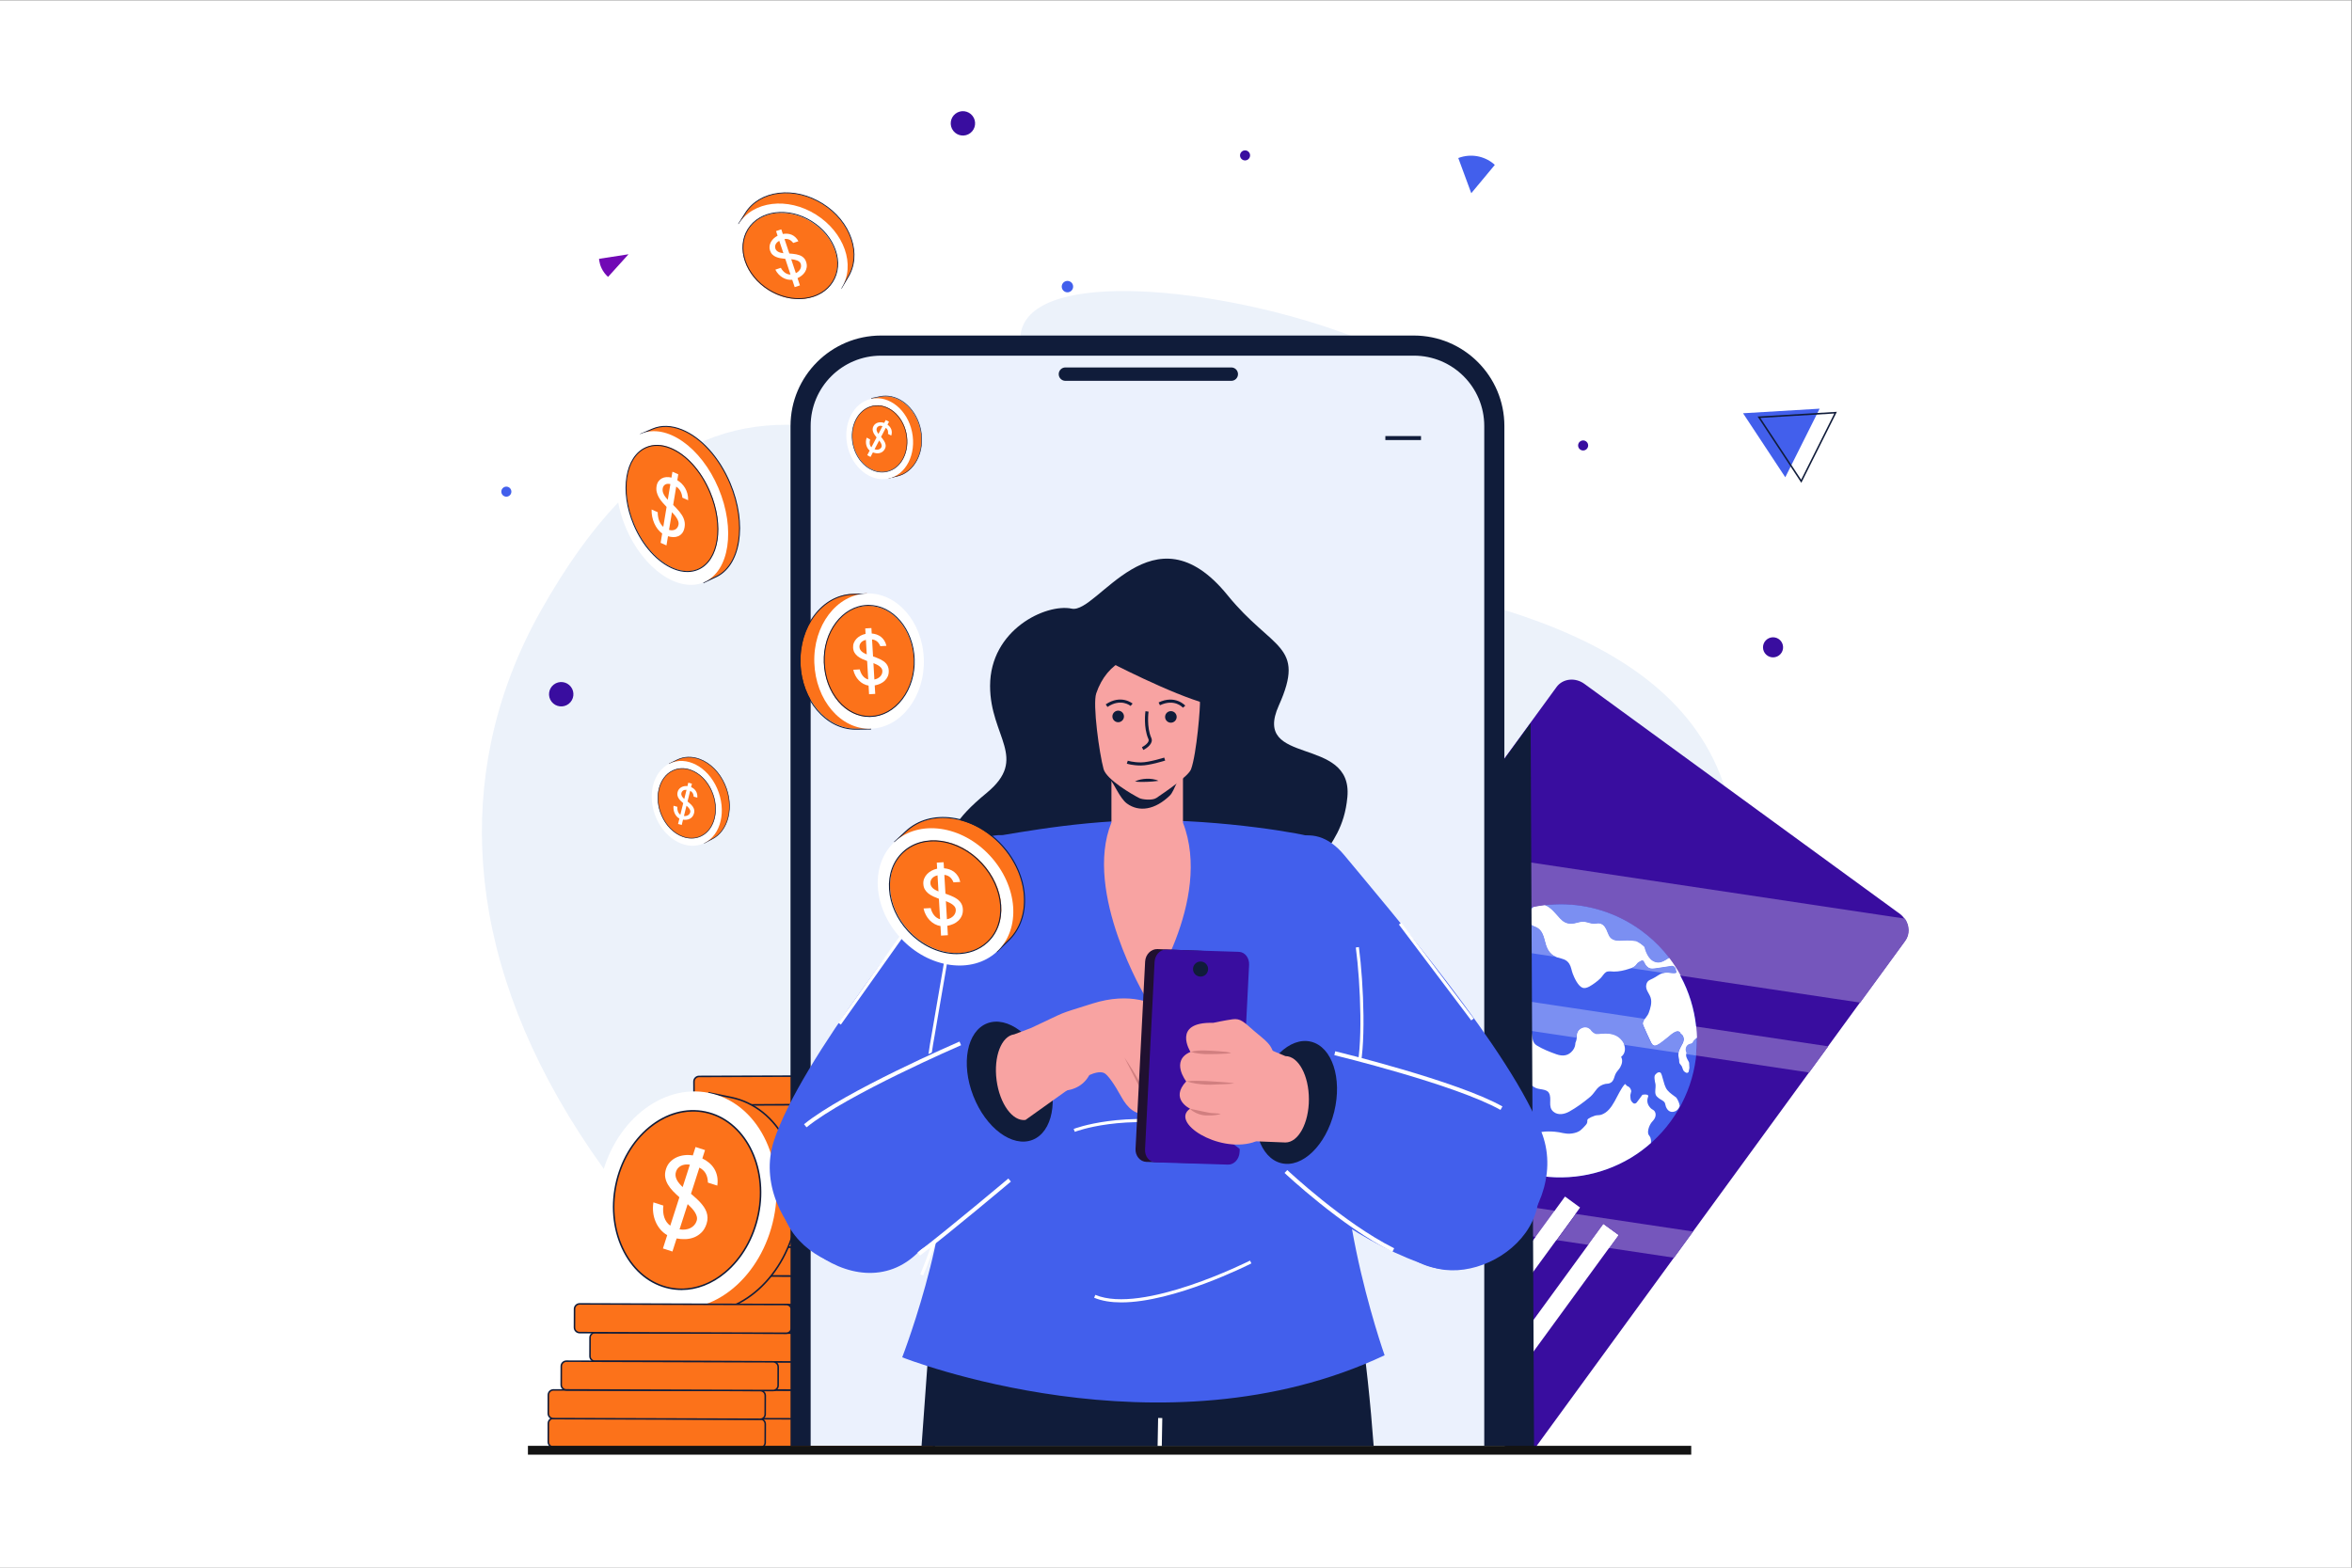 <?xml version="1.0" encoding="UTF-8" standalone="no"?>
<svg
   xmlns:dc="http://purl.org/dc/elements/1.1/"
   xmlns:cc="http://creativecommons.org/ns#"
   xmlns:rdf="http://www.w3.org/1999/02/22-rdf-syntax-ns#"
   xmlns:svg="http://www.w3.org/2000/svg"
   xmlns="http://www.w3.org/2000/svg"
   viewBox="0 0 5333.333 3555.56"
   height="3555.56"
   width="5333.333"
   xml:space="preserve"
   id="svg2"
   version="1.1"><rect x="0" y="0" width="5333.333" height="3555.56" fill="#808080" stroke="none"/><defs
     id="defs6"><clipPath
       id="clipPath124"
       clipPathUnits="userSpaceOnUse"><path
         id="path122"
         d="m 25175.2,7086.8 c 1035.9,-755.6 2488.4,-528.1 3243.9,508 755.4,1036.2 528,2488.6 -508.1,3244 -1036.1,755.5 -2488.3,528.1 -3243.8,-508 -755.6,-1036 -528.2,-2488.4 508,-3244" /></clipPath><clipPath
       id="clipPath244"
       clipPathUnits="userSpaceOnUse"><path
         id="path242"
         d="M 12822.7,2073.2 H 25947.9 V 21665.1 H 12822.7 Z" /></clipPath><clipPath
       id="clipPath290"
       clipPathUnits="userSpaceOnUse"><path
         id="path288"
         d="M 28813.6,2073.2 22586.5,17418.5 H 16127.9 L 10521.7,2073.2 h 18291.9" /></clipPath></defs><g
     transform="matrix(1.333,0,0,-1.333,0,3555.56)"
     id="g10"><g
       transform="scale(0.1)"
       id="g12"><g
         transform="scale(2.454)"
         id="g14"><path
           id="path16"
           style="fill:#ffffff;fill-opacity:1;fill-rule:nonzero;stroke:none"
           d="M 16300,0 H 0 V 10866.7 H 16300 V 0" /></g><g
         transform="scale(1.647)"
         id="g18"><path
           id="path20"
           style="fill:#ecf2fa;fill-opacity:1;fill-rule:nonzero;stroke:none"
           d="m 14881.8,11569.5 c -1417.9,-1107.1 -3372.6,-305 -4022.7,469.9 -1919.67,2288.1 5440.9,637.2 4022.7,-469.9" /></g><g
         transform="scale(1.827)"
         id="g22"><path
           id="path24"
           style="fill:#ecf2fa;fill-opacity:1;fill-rule:nonzero;stroke:none"
           d="M 15401.7,4110.29 C 14562.8,2672.8 12910.5,1443.9 11082.3,1129.98 c -295.2,-50.68 -595.1,-77.5 -896.9,-77.5 -71.4,0 -142.7,1.42 -214.33,4.76 -1216.31,51.45 -2452.92,548.41 -3535.73,1683.81 -1672.48,1753.99 -2169.17,3468.89 -1863.33,4944.54 88.92,429.41 245.88,838.62 461.62,1222.49 1893.91,3370.92 3858.52,859.01 6507.57,489.15 1827.3,-254.89 4103.9,-574.76 4546.9,-2229.18 211.9,-790.51 51.4,-1793.12 -686.4,-3057.76" /></g><path
         id="path26"
         style="fill:#fc721a;fill-opacity:1;fill-rule:nonzero;stroke:none"
         d="m 12314.9,2054.5 3516,-10.7 c 48,-0.2 87,38.6 87.2,86.6 l 0.9,314.8 c 0.2,48.1 -38.6,87.1 -86.6,87.3 l -3516,10.8 c -48,0.1 -87.1,-38.7 -87.2,-86.7 l -1,-314.8 c -0.1,-48.1 38.7,-87.1 86.7,-87.3" /><path
         id="path28"
         style="fill:#101c3a;fill-opacity:1;fill-rule:nonzero;stroke:none"
         d="m 12316.1,2530.2 c -19.6,0 -38.1,-7.7 -52,-21.4 -14,-14 -21.8,-32.5 -21.8,-52.2 l -1,-315 c -0.1,-19.6 7.5,-38.1 21.4,-52.2 13.9,-14 32.4,-21.7 52.3,-21.8 l 3515.9,-10.8 h 0.2 c 19.6,0 38.1,7.6 52.1,21.4 14,14 21.7,32.5 21.8,52.2 l 1,314.9 c 0.1,19.7 -7.6,38.3 -21.5,52.2 -13.9,14.1 -32.4,21.8 -52.2,21.9 l -3516,10.8 z m 3515,-499.5 h -0.3 l -3516,10.8 c -26.7,0.1 -51.8,10.6 -70.7,29.6 -18.7,18.9 -29.1,44 -28.9,70.7 l 0.9,314.9 c 0.2,55 45,99.6 100,99.6 h 0.3 l 3516.1,-10.8 c 26.6,-0.1 51.7,-10.6 70.5,-29.5 18.8,-18.9 29.2,-44.1 29.1,-70.8 l -1,-314.9 c 0,-26.7 -10.5,-51.7 -29.5,-70.6 -18.9,-18.7 -43.9,-29 -70.5,-29" /><path
         id="path30"
         style="fill:#fc721a;fill-opacity:1;fill-rule:nonzero;stroke:none"
         d="m 11982.5,2537.7 3515.9,-10.8 c 48.1,-0.1 87.1,38.7 87.2,86.7 l 1,314.8 c 0.2,48 -38.7,87.1 -86.7,87.2 l -3515.9,10.9 c -48.1,0.1 -87.1,-38.7 -87.3,-86.7 l -0.9,-314.8 c -0.2,-48.1 38.6,-87.1 86.7,-87.3" /><path
         id="path32"
         style="fill:#101c3a;fill-opacity:1;fill-rule:nonzero;stroke:none"
         d="m 11983.8,3013.4 c -40.7,0 -73.9,-33 -74,-73.7 l -1,-314.8 c -0.1,-19.8 7.6,-38.3 21.5,-52.3 14,-14 32.4,-21.7 52.1,-21.8 h 0.1 l 3516,-10.8 h 0.2 c 40.6,0 73.7,33.1 73.9,73.7 l 0.9,314.8 c 0.1,19.7 -7.6,38.3 -21.4,52.3 -14,14 -32.5,21.7 -52.3,21.8 l -3515.9,10.8 z m 3514.9,-499.5 h -0.4 l -3515.9,10.8 c -26.7,0 -51.7,10.5 -70.5,29.4 -18.9,19 -29.3,44.2 -29.2,70.9 l 1,314.8 c 0.1,55 45,99.8 100.1,99.8 h 0.2 l 3516,-10.9 c 55.1,-0.1 99.8,-45.1 99.6,-100.4 l -0.9,-314.8 c -0.2,-55 -45,-99.6 -100,-99.6" /><path
         id="path34"
         style="fill:#fc721a;fill-opacity:1;fill-rule:nonzero;stroke:none"
         d="m 12215.3,3026.5 3516,-10.9 c 48.1,-0.1 87.1,38.7 87.2,86.7 l 1,314.8 c 0.1,48 -38.7,87.1 -86.7,87.2 l -3516,10.8 c -48,0.2 -87,-38.6 -87.1,-86.7 l -1,-314.8 c -0.2,-47.9 38.6,-87 86.6,-87.1" /><path
         id="path36"
         style="fill:#101c3a;fill-opacity:1;fill-rule:nonzero;stroke:none"
         d="m 12216.6,3502.1 c -19.7,0 -38.1,-7.7 -52.1,-21.5 -14,-13.9 -21.8,-32.4 -21.8,-52.2 l -1,-314.8 c 0,-19.7 7.6,-38.3 21.5,-52.2 13.9,-14 32.4,-21.8 52.2,-21.8 l 3516,-10.9 h 0.2 c 19.6,0 38.2,7.7 52,21.5 14.1,13.9 21.8,32.4 21.9,52.2 l 0.9,314.8 c 0.1,19.7 -7.6,38.3 -21.4,52.2 -14,14 -32.5,21.8 -52.3,21.9 l -3515.9,10.8 z m 3515,-499.5 h -0.3 l -3516,10.8 c -55.1,0.2 -99.9,45.2 -99.7,100.3 l 1,314.8 c 0.1,55 45,99.7 100,99.7 h 0.4 l 3515.9,-10.8 c 26.7,-0.1 51.8,-10.6 70.6,-29.5 18.8,-18.9 29.1,-44 29,-70.8 l -0.9,-314.8 c -0.1,-26.8 -10.6,-51.9 -29.5,-70.7 -18.8,-18.7 -43.9,-29 -70.5,-29" /><path
         id="path38"
         style="fill:#fc721a;fill-opacity:1;fill-rule:nonzero;stroke:none"
         d="m 12472.9,3509.7 3516,-10.8 c 48.1,-0.2 87.1,38.6 87.3,86.6 l 0.9,314.8 c 0.2,48.1 -38.7,87.1 -86.7,87.2 l -3515.9,10.9 c -48,0.1 -87.1,-38.7 -87.2,-86.8 l -1,-314.8 c -0.2,-47.9 38.7,-87 86.6,-87.1" /><path
         id="path40"
         style="fill:#101c3a;fill-opacity:1;fill-rule:nonzero;stroke:none"
         d="m 12473,3522.7 3516,-10.8 h 0.3 c 19.7,0 38,7.6 51.9,21.4 14,13.9 21.8,32.4 21.9,52.3 l 0.9,314.8 c 0.1,19.7 -7.6,38.2 -21.4,52.2 -14,14.1 -32.5,21.8 -52.2,21.9 l -3516,10.8 h -0.2 c -19.6,0 -38.1,-7.7 -52.1,-21.5 -14,-14 -21.7,-32.4 -21.8,-52.2 l -0.9,-314.8 c -0.1,-19.7 7.5,-38.3 21.4,-52.3 13.9,-14 32.5,-21.7 52.2,-21.8 z m 3516.4,-36.8 h -0.5 l -3516,10.7 c -55.1,0.1 -99.9,45.1 -99.7,100.4 l 1,314.8 c 0.1,26.6 10.5,51.7 29.5,70.5 18.9,18.7 44,29.1 70.5,29.1 h 0.4 l 3515.9,-10.8 c 55.1,-0.2 99.9,-45.2 99.6,-100.4 l -0.9,-314.7 c -0.1,-26.7 -10.6,-51.9 -29.6,-70.7 -18.8,-18.7 -43.7,-28.9 -70.2,-28.9" /><path
         id="path42"
         style="fill:#fc721a;fill-opacity:1;fill-rule:nonzero;stroke:none"
         d="m 11982.5,3997.4 3515.9,-10.8 c 48.1,-0.2 87.1,38.6 87.2,86.7 l 1,314.8 c 0.2,48 -38.7,87.1 -86.7,87.2 l -3515.9,10.8 c -48.1,0.1 -87.1,-38.7 -87.3,-86.6 l -0.9,-314.9 c -0.2,-48 38.6,-87 86.7,-87.2" /><path
         id="path44"
         style="fill:#101c3a;fill-opacity:1;fill-rule:nonzero;stroke:none"
         d="m 11983.7,4473.1 c -19.6,0 -38.2,-7.7 -52.1,-21.5 -14,-13.9 -21.7,-32.4 -21.8,-52.2 l -1,-314.9 c -0.1,-19.7 7.6,-38.2 21.5,-52.2 13.9,-14 32.4,-21.7 52.2,-21.8 l 3516,-10.9 h 0.2 c 19.6,0 38.2,7.7 52,21.5 14,14 21.8,32.5 21.9,52.3 l 1,314.8 c 0.1,19.7 -7.6,38.3 -21.5,52.2 -14,14 -32.5,21.7 -52.3,21.8 l -3515.9,10.9 z m 3515,-499.6 h -0.4 l -3515.9,10.8 c -26.8,0.1 -51.8,10.6 -70.6,29.6 -18.8,18.9 -29.2,44 -29.1,70.8 l 1,314.8 c 0.1,26.7 10.5,51.8 29.4,70.6 18.9,18.7 44,29.1 70.6,29.1 h 0.3 l 3516,-10.9 c 55.1,-0.1 99.9,-45.1 99.7,-100.3 l -1,-314.8 c -0.2,-55.1 -45,-99.7 -100,-99.7" /><path
         id="path46"
         style="fill:#fc721a;fill-opacity:1;fill-rule:nonzero;stroke:none"
         d="m 12084.3,5456 3516,-10.8 c 48,-0.2 87.1,38.6 87.2,86.7 l 1,314.8 c 0.1,48 -38.7,87 -86.7,87.2 l -3516,10.8 c -48,0.1 -87,-38.7 -87.2,-86.7 l -0.9,-314.8 c -0.2,-48 38.6,-87 86.6,-87.2" /><path
         id="path48"
         style="fill:#101c3a;fill-opacity:1;fill-rule:nonzero;stroke:none"
         d="m 12084.4,5469 3516,-10.8 h 0.2 c 19.6,0 38.1,7.7 52,21.5 14.1,14 21.8,32.4 21.9,52.2 l 0.9,314.8 c 0.1,40.7 -32.9,74 -73.6,74.1 l -3516.1,10.8 h -0.2 c -19.6,0 -38.1,-7.7 -52,-21.5 -14,-13.9 -21.7,-32.4 -21.8,-52.2 l -1,-314.8 c 0,-19.6 7.6,-38.2 21.5,-52.2 13.9,-14 32.4,-21.8 52.2,-21.9 z m 3516.2,-36.9 h -0.4 l -3515.9,10.8 c -26.7,0.1 -51.9,10.5 -70.7,29.6 -18.8,18.9 -29.1,44.1 -29,70.8 l 1,314.7 c 0.1,55.1 45,99.7 99.9,99.7 h 0.4 l 3516,-10.8 c 55.1,-0.1 99.9,-45.1 99.6,-100.4 l -0.9,-314.7 c -0.1,-26.8 -10.6,-51.8 -29.5,-70.6 -18.9,-18.7 -44,-29.1 -70.5,-29.1" /><path
         id="path50"
         style="fill:#fc721a;fill-opacity:1;fill-rule:nonzero;stroke:none"
         d="m 11820.5,5943.8 3516,-10.8 c 48,-0.2 87.1,38.6 87.2,86.6 l 1,314.8 c 0.1,48.1 -38.7,87.1 -86.7,87.3 l -3516,10.8 c -48,0.1 -87,-38.7 -87.2,-86.8 l -0.9,-314.7 c -0.2,-48 38.6,-87.1 86.6,-87.2" /><path
         id="path52"
         style="fill:#101c3a;fill-opacity:1;fill-rule:nonzero;stroke:none"
         d="m 11820.6,5956.8 3516,-10.7 h 0.3 c 19.5,0 38.1,7.6 51.9,21.4 14,13.9 21.8,32.5 21.8,52.2 l 1,314.8 c 0.1,40.7 -33,73.9 -73.6,74.1 l -3516.1,10.8 h -0.2 c -19.6,0 -38.1,-7.7 -52,-21.5 -14,-13.9 -21.8,-32.4 -21.8,-52.2 l -1,-314.9 c 0,-19.6 7.6,-38.1 21.5,-52.2 13.9,-14 32.4,-21.7 52.2,-21.8 z m 3516.3,-36.8 h -0.4 l -3516,10.7 c -26.7,0.1 -51.8,10.6 -70.6,29.5 -18.8,18.9 -29.1,44.1 -29.1,70.8 l 1,314.9 c 0,26.7 10.5,51.7 29.5,70.5 18.8,18.8 43.9,29.1 70.4,29.1 h 0.4 l 3516,-10.8 c 55.1,-0.2 99.9,-45.3 99.6,-100.4 l -0.9,-314.7 c -0.2,-55 -45,-99.6 -99.9,-99.6" /><path
         id="path54"
         style="fill:#fc721a;fill-opacity:1;fill-rule:nonzero;stroke:none"
         d="m 11982.5,4480.6 3515.9,-10.8 c 48.1,-0.2 87.1,38.6 87.2,86.7 l 1,314.8 c 0.2,48 -38.7,87.1 -86.7,87.2 l -3515.9,10.8 c -48.1,0.1 -87.1,-38.7 -87.3,-86.7 l -0.9,-314.8 c -0.2,-48 38.6,-87 86.7,-87.2" /><path
         id="path56"
         style="fill:#101c3a;fill-opacity:1;fill-rule:nonzero;stroke:none"
         d="m 11982.5,4493.7 3516,-10.8 h 0.2 c 19.6,0 38.2,7.6 52,21.4 14,14 21.8,32.5 21.9,52.3 l 1,314.7 c 0.1,19.7 -7.6,38.3 -21.5,52.3 -14,14 -32.5,21.8 -52.3,21.8 l -3515.9,10.8 h -0.2 c -19.6,0 -38.2,-7.7 -52.1,-21.5 -14,-13.9 -21.7,-32.4 -21.8,-52.2 l -1,-314.8 c -0.1,-19.6 7.6,-38.2 21.5,-52.2 13.9,-14 32.4,-21.8 52.2,-21.8 z m 3516.2,-37 h -0.4 l -3515.9,10.8 c -55.2,0.2 -99.9,45.2 -99.7,100.4 l 1,314.8 c 0.1,26.6 10.5,51.8 29.4,70.6 18.9,18.7 44,29 70.6,29 h 0.3 l 3516,-10.7 c 55.1,-0.2 99.9,-45.2 99.7,-100.4 l -1,-314.8 c -0.2,-55 -45,-99.7 -100,-99.7" /><path
         id="path58"
         style="fill:#fc721a;fill-opacity:1;fill-rule:nonzero;stroke:none"
         d="m 11595.1,4969.3 3516,-10.8 c 48,-0.1 87,38.7 87.1,86.7 l 1,314.8 c 0.2,48 -38.6,87 -86.7,87.2 l -3515.9,10.8 c -48,0.1 -87.1,-38.7 -87.2,-86.7 l -1,-314.8 c -0.1,-48 38.7,-87.1 86.7,-87.2" /><path
         id="path60"
         style="fill:#101c3a;fill-opacity:1;fill-rule:nonzero;stroke:none"
         d="m 11595.2,4982.3 3515.9,-10.7 h 0.3 c 19.6,0 38.1,7.6 52,21.4 14,13.9 21.7,32.5 21.8,52.2 l 1,314.8 c 0,40.7 -32.9,74 -73.7,74.2 l -3516,10.7 h -0.3 c -19.6,0 -38,-7.6 -52,-21.4 -14,-14 -21.7,-32.4 -21.8,-52.3 l -0.9,-314.8 c -0.1,-19.6 7.6,-38.3 21.4,-52.3 14,-14 32.5,-21.7 52.3,-21.8 z m 3516.2,-36.9 h -0.4 l -3516,10.8 c -55.1,0.2 -99.9,45.1 -99.7,100.4 l 1,314.8 c 0.1,26.7 10.6,51.8 29.6,70.7 18.8,18.7 43.7,28.9 70.2,28.9 h 0.5 l 3516,-10.7 c 55.1,-0.2 99.9,-45.2 99.7,-100.4 l -1,-314.8 c -0.1,-55 -45,-99.7 -99.9,-99.7" /><path
         id="path62"
         style="fill:#fc721a;fill-opacity:1;fill-rule:nonzero;stroke:none"
         d="M 15782.9,6422.1 12267,6411.3 c -48.1,-0.1 -87.1,38.7 -87.2,86.6 l -1,314.9 c -0.2,48 38.6,87 86.7,87.2 l 3515.9,10.8 c 48.1,0.1 87.1,-38.7 87.2,-86.7 l 1,-314.8 c 0.2,-48 -38.6,-87.1 -86.7,-87.2" /><path
         id="path64"
         style="fill:#101c3a;fill-opacity:1;fill-rule:nonzero;stroke:none"
         d="m 15781.7,6897.8 h -0.2 l -3515.9,-10.9 c -19.8,-0.1 -38.4,-7.8 -52.3,-21.8 -13.9,-14 -21.6,-32.6 -21.5,-52.2 l 1,-314.8 c 0,-19.8 7.8,-38.4 21.8,-52.2 13.9,-13.9 32.4,-21.5 51.9,-21.5 h 0.4 l 3516,10.8 c 19.8,0.1 38.3,7.8 52.2,21.8 13.9,13.9 21.5,32.6 21.5,52.2 l -1,314.9 c -0.1,19.7 -7.8,38.2 -21.8,52.2 -14,13.8 -32.5,21.5 -52.1,21.5 z m -3515.2,-499.5 c -26.5,0 -51.5,10.3 -70.3,28.9 -18.9,18.9 -29.5,44.1 -29.5,70.7 l -1,314.8 c -0.1,26.8 10.2,51.9 29.1,70.8 18.8,18.9 43.9,29.4 70.6,29.5 l 3515.9,10.9 h 0.4 c 26.6,0 51.6,-10.4 70.5,-29.1 19,-18.8 29.4,-43.9 29.5,-70.6 l 1,-314.9 c 0,-26.7 -10.3,-51.8 -29.1,-70.7 -18.8,-19 -43.9,-29.4 -70.6,-29.5 l -3516,-10.8 h -0.5" /><path
         id="path66"
         style="fill:#fc721a;fill-opacity:1;fill-rule:nonzero;stroke:none"
         d="m 15409.2,7880.7 -3516,-10.8 c -48,-0.2 -87,38.7 -87.2,86.6 l -1,314.8 c -0.1,48.1 38.7,87.1 86.7,87.3 l 3516,10.8 c 48,0.1 87,-38.7 87.2,-86.7 l 1,-314.8 c 0.1,-48 -38.7,-87.1 -86.7,-87.2" /><path
         id="path68"
         style="fill:#101c3a;fill-opacity:1;fill-rule:nonzero;stroke:none"
         d="m 15407.8,8356.3 h -0.1 l -3515.9,-10.8 c -19.8,-0.1 -38.3,-7.8 -52.2,-21.8 -13.9,-14 -21.6,-32.5 -21.5,-52.2 l 1,-314.9 c 0,-19.8 7.8,-38.3 21.8,-52.2 13.9,-13.8 32.4,-21.5 52,-21.5 h 0.1 l 3516.2,10.9 c 19.7,0 38.1,7.7 52.1,21.7 13.9,14 21.5,32.6 21.5,52.3 l -1,314.8 c -0.1,40.7 -33.3,73.7 -74,73.7 z m -3514.9,-499.5 c -54.9,0 -99.8,44.7 -99.9,99.7 l -1,314.8 c -0.2,55.2 44.5,100.2 99.6,100.3 l 3516,10.9 h 0.2 c 55.1,0 100,-44.7 100.1,-99.8 l 1,-314.8 c 0.1,-26.7 -10.3,-51.9 -29.1,-70.9 -18.8,-18.8 -43.9,-29.3 -70.6,-29.3 l -3515.9,-10.9 h -0.4" /><path
         id="path70"
         style="fill:#fc721a;fill-opacity:1;fill-rule:nonzero;stroke:none"
         d="M 15782.9,6905.3 12267,6894.5 c -48.1,-0.1 -87.1,38.7 -87.2,86.7 l -1,314.8 c -0.2,48 38.6,87 86.7,87.2 l 3515.9,10.8 c 48.1,0.1 87.1,-38.6 87.2,-86.7 l 1,-314.8 c 0.2,-48 -38.6,-87.1 -86.7,-87.2" /><path
         id="path72"
         style="fill:#101c3a;fill-opacity:1;fill-rule:nonzero;stroke:none"
         d="m 15781.6,7381 h -0.2 l -3515.8,-10.8 c -19.8,-0.1 -38.4,-7.9 -52.3,-21.9 -13.9,-14 -21.6,-32.5 -21.5,-52.2 l 1,-314.9 c 0.2,-40.6 33.3,-73.6 73.9,-73.6 h 0.2 l 3516.1,10.8 c 19.7,0.1 38.1,7.7 52,21.7 14,14 21.6,32.6 21.6,52.3 l -1,314.8 c -0.1,40.7 -33.3,73.8 -74,73.8 z m -3514.9,-499.6 c -55,0 -99.8,44.7 -100,99.7 l -1,314.8 c -0.1,26.7 10.2,51.9 29.1,70.9 18.8,18.9 43.9,29.3 70.6,29.5 l 3515.9,10.8 h 0.3 c 55.1,0 100,-44.7 100.1,-99.7 l 1,-314.8 c 0,-26.8 -10.3,-52 -29.2,-70.9 -18.8,-18.9 -43.8,-29.4 -70.5,-29.4 l -3516,-10.9 h -0.3" /><path
         id="path74"
         style="fill:#fc721a;fill-opacity:1;fill-rule:nonzero;stroke:none"
         d="m 15563.1,7394 -3516,-10.8 c -48,-0.2 -87.1,38.6 -87.2,86.6 l -1,314.9 c -0.1,48 38.7,87 86.7,87.1 l 3516,10.9 c 48,0.2 87,-38.7 87.2,-86.7 l 0.9,-314.8 c 0.2,-48 -38.6,-87 -86.6,-87.2" /><path
         id="path76"
         style="fill:#101c3a;fill-opacity:1;fill-rule:nonzero;stroke:none"
         d="m 15561.9,7869.6 h -0.3 l -3516,-10.8 c -19.8,0 -38.2,-7.8 -52.2,-21.8 -13.8,-14 -21.5,-32.5 -21.5,-52.2 l 1,-314.9 c 0.1,-19.7 7.8,-38.2 21.8,-52.2 14,-13.8 32.5,-21.4 52.1,-21.4 h 0.2 l 3516,10.8 c 40.8,0.1 73.8,33.3 73.7,74.1 l -1,314.7 c -0.1,19.8 -7.8,38.3 -21.8,52.2 -13.9,13.9 -32.4,21.5 -52,21.5 z m -3515.1,-499.4 c -55,0 -99.9,44.5 -100,99.6 l -1,314.8 c -0.2,55.2 44.6,100.2 99.7,100.3 l 3516,10.8 h 0.4 c 26.6,0 51.6,-10.3 70.5,-29.1 18.9,-18.8 29.4,-43.9 29.4,-70.6 l 1,-314.7 c 0.2,-55.2 -44.5,-100.2 -99.6,-100.3 l -0.1,13 0.1,-13 -3516,-10.8 h -0.4" /><path
         id="path78"
         style="fill:#fc721a;fill-opacity:1;fill-rule:nonzero;stroke:none"
         d="m 11339.9,4495.8 c -598.6,330.3 -925.5,1141 -751,1990.8 173.4,844 786.2,1457.4 1461.1,1531.9 l 12,59.6 375.6,-77.2 c 814.5,-167.3 1307.8,-1116.7 1101.6,-2120.5 -206.1,-1003.7 -1033.9,-1681.8 -1848.5,-1514.5 l -363.8,65.1 13,64.8" /><path
         id="path80"
         style="fill:#101c3a;fill-opacity:1;fill-rule:nonzero;stroke:none"
         d="m 11342.3,4441.6 350.6,-62.8 c 806.7,-165.5 1629.1,509.3 1833.5,1504.2 99.2,482.5 39.9,967.4 -166.8,1365.3 -206.2,396.9 -534.6,659.7 -924.7,739.8 l -362.6,74.6 -11.4,-56.1 -9.5,-1 c -685,-75.7 -1281.1,-701.4 -1449.6,-1521.7 -170.1,-828.1 136.1,-1641 744.5,-1976.7 l 8.4,-4.6 z m 596.7,-114 c -83.4,0 -167.2,8.3 -251,25.4 l -376.6,67.5 13.9,68.5 c -612.8,344 -920.7,1164.7 -749.2,2000.2 170,827.4 770.8,1459.7 1463,1541.2 l 12.7,63.1 12.8,-2.6 375.6,-77.1 c 397.9,-81.8 732.7,-349.3 942.6,-753.4 209.5,-403.2 269.6,-894.3 169.3,-1382.6 -186.2,-906.2 -879.5,-1550.2 -1613.1,-1550.2" /><path
         id="path82"
         style="fill:#ffffff;fill-opacity:1;fill-rule:nonzero;stroke:none"
         d="m 10213.5,6563.7 c -206.3,-1003.8 298.7,-1965.3 1113.4,-2132.7 814.6,-167.3 1630.6,522.8 1836.9,1526.5 206.2,1003.8 -287.1,1953.1 -1101.8,2120.6 -814.6,167.4 -1642.3,-510.7 -1848.5,-1514.4" /><path
         id="path84"
         style="fill:#fc721a;fill-opacity:1;fill-rule:nonzero;stroke:none"
         d="m 10476.8,6508.7 c -169.3,-824.4 245.3,-1614.3 914.5,-1751.5 669.3,-137.6 1339.5,429.2 1508.8,1253.6 169.3,824.5 -235.9,1604.3 -904.9,1741.8 C 11326,7890 10646.1,7333.2 10476.8,6508.7" /><path
         id="path86"
         style="fill:#101c3a;fill-opacity:1;fill-rule:nonzero;stroke:none"
         d="m 11789.1,7760.4 c -254.4,0 -508.4,-95.8 -732.3,-279.1 -284.4,-233.1 -485.9,-579.4 -567.1,-975.3 -81.3,-395.4 -31,-794.8 141.5,-1124.7 171.9,-328.5 442.7,-545.6 762.7,-611.3 318.6,-65.4 649.3,28 930.9,263.3 281.1,234.9 480.9,583 562.4,980.2 167.6,816 -233.7,1590.4 -894.8,1726.2 -67.4,13.9 -135.4,20.7 -203.3,20.7 z m -195,-3036.9 c -68.6,0 -137.2,6.9 -205.5,20.8 -327.8,67.3 -605,289.2 -780.6,624.9 -175.3,335.1 -226.4,740.8 -144,1142.2 82.5,401.6 287.1,753.2 576.2,990.1 289.9,237.5 629.9,331.3 957.6,263.9 675.1,-138.7 1085.6,-927 915.1,-1757.2 -82.8,-402.9 -285.7,-756.3 -571.3,-994.9 -227.8,-190.3 -487.3,-289.8 -747.5,-289.8" /><path
         id="path88"
         style="fill:#ffffff;fill-opacity:1;fill-rule:nonzero;stroke:none"
         d="m 11850.9,5901.1 c 7.5,23.8 8.6,47.6 2.8,71.5 -5.7,23.8 -16,48.1 -31.1,72.4 -14.9,24.3 -33.2,48.3 -55,72 -21.8,23.6 -45,46.7 -69.6,69 l -138,-429.3 c 35.7,-6.3 69.3,-7.3 100.7,-2.9 31.5,4.3 60,13 85.4,25.7 25.5,12.9 47.2,29.7 65.1,50.4 17.8,20.5 31.1,44.4 39.7,71.2 z m -351.5,836.4 c -7.7,-23.5 -10.1,-46.4 -7.5,-68.6 2.6,-22.2 9.2,-44.1 19.7,-65.7 10.4,-21.5 24.4,-42.6 41.9,-63.8 17.5,-21.3 37.3,-42.2 59.5,-63.3 l 122.4,381.2 c -61,8.6 -112,1.7 -153.2,-20.8 -41.4,-22.7 -69,-55.6 -82.8,-99 z m 448.2,225.5 c 42.1,-20.2 80.4,-44.9 115.3,-74 34.8,-29.3 63.9,-63.1 87.4,-101.5 23.4,-38.3 40,-81.4 49.6,-129.3 9.5,-48.1 10.4,-100.4 2.3,-157.2 l -159.6,51.2 c -1.5,60.6 -13.8,111.8 -37,153.6 -23.1,41.9 -59.1,75.6 -108,101.6 l -143,-445.1 c 27.7,-24.1 55.1,-48.3 82.1,-72.6 27,-24.2 52.2,-49.1 75.8,-74.8 23.6,-25.7 44.7,-52.2 63.1,-79.5 18.3,-27.3 32.9,-56 43.5,-86.1 10.6,-30.3 16,-61.8 16.8,-94.6 0.7,-32.7 -4.7,-67.2 -16.3,-103.3 -19.4,-60.4 -47.6,-109.1 -84.5,-146.1 -36.9,-37.1 -78.6,-64.9 -125,-83.7 -46.8,-18.7 -96,-29.1 -148.1,-31.2 -52,-2.1 -102.7,1.8 -151.5,11.7 l -71.6,-222.6 -161.4,52 72.7,226.4 c -44.6,26 -83.4,58.5 -116.8,97.9 -33.3,39.3 -60.4,83.3 -80.9,131.9 -20.6,48.6 -34.4,100.7 -41,156.5 -6.7,55.8 -5.4,112.9 4,171.5 l 169.3,-54.5 c -4.9,-35.3 -6,-69.9 -3.4,-103.7 2.6,-33.7 8.8,-65.3 18.3,-95 9.7,-29.5 23.2,-56.5 40.3,-80.8 17.3,-24.4 37.9,-45.1 62.1,-62.3 l 155.3,483.4 c -38.3,34.2 -74.7,68.9 -108.9,104 -34.3,35.3 -63.1,72.7 -86.3,111.9 -23.2,39.4 -38.5,80.9 -45.9,124.4 -7.3,43.7 -2.7,91.2 13.8,142.2 14.5,45.4 37.1,84.4 67.8,116.9 30.7,32.4 66.6,58.3 107.5,77.8 41.2,19.5 85.7,32.1 133.9,38 48.3,5.8 97.1,4.8 146.8,-3.3 l 45.9,142.8 161.4,-51.7 -45.8,-142.8" /><path
         id="path90"
         style="fill:#fc721a;fill-opacity:1;fill-rule:nonzero;stroke:none"
         d="m 9413.77,2053.2 3516.03,-10.7 c 48,-0.2 87,38.6 87.2,86.6 l 1,314.8 c 0.1,48.1 -38.7,87.1 -86.7,87.3 l -3516,10.8 c -48.05,0.1 -87.08,-38.7 -87.21,-86.8 l -0.98,-314.7 c -0.16,-48.1 38.68,-87.1 86.66,-87.3" /><path
         id="path92"
         style="fill:#101c3a;fill-opacity:1;fill-rule:nonzero;stroke:none"
         d="m 9413.83,2066.3 3515.97,-10.8 h 0.2 c 19.7,0 38.2,7.7 52.1,21.5 14,13.9 21.7,32.4 21.8,52.2 l 1,314.8 c 0.1,19.6 -7.6,38.3 -21.4,52.3 -14,14 -32.6,21.7 -52.3,21.8 l -3515.97,10.8 H 9415 c -19.59,0 -38.11,-7.7 -52.05,-21.5 -14.02,-13.9 -21.77,-32.4 -21.84,-52.2 l -0.94,-314.8 c -0.1,-19.7 7.58,-38.3 21.45,-52.3 13.93,-14 32.46,-21.7 52.21,-21.8 z M 12930,2029.4 h -0.3 l -3515.99,10.8 c -55.12,0.1 -99.88,45.1 -99.65,100.3 l 0.94,314.8 c 0.07,26.8 10.55,51.8 29.5,70.6 18.88,18.7 43.98,29.1 70.5,29.1 h 0.4 l 3515.9,-10.8 c 26.7,-0.1 51.9,-10.6 70.7,-29.5 18.8,-19 29.1,-44.1 29.1,-70.8 l -1.1,-314.8 c -0.2,-55 -45,-99.7 -100,-99.7" /><path
         id="path94"
         style="fill:#fc721a;fill-opacity:1;fill-rule:nonzero;stroke:none"
         d="m 10122.9,3511.8 3516,-10.8 c 48,-0.1 87,38.7 87.2,86.7 l 1,314.8 c 0.1,48.1 -38.7,87.1 -86.7,87.2 l -3516,10.8 c -48,0.2 -87.1,-38.6 -87.2,-86.7 l -1,-314.7 c -0.1,-48.1 38.7,-87.1 86.7,-87.3" /><path
         id="path96"
         style="fill:#101c3a;fill-opacity:1;fill-rule:nonzero;stroke:none"
         d="m 10124.1,3987.5 c -19.6,0 -38.1,-7.7 -52,-21.5 -14,-13.9 -21.8,-32.4 -21.8,-52.2 l -1,-314.9 c -0.1,-19.6 7.6,-38.2 21.5,-52.2 13.9,-14 32.4,-21.7 52.2,-21.8 l 3516,-10.9 h 0.2 c 40.6,0 73.7,33 73.8,73.7 l 1,314.9 c 0.1,19.7 -7.6,38.3 -21.5,52.2 -13.9,14 -32.4,21.7 -52.2,21.8 l -3516,10.9 z m 3515.1,-499.6 h -0.4 l -3516,10.9 c -26.7,0.1 -51.7,10.5 -70.6,29.5 -18.8,18.9 -29.1,44 -29,70.8 l 1,314.9 c 0,26.7 10.5,51.7 29.4,70.5 18.9,18.7 43.9,29.1 70.5,29.1 h 0.3 l 3516.1,-10.9 c 55,-0.1 99.8,-45.1 99.6,-100.2 l -1,-314.9 c -0.1,-55 -45,-99.7 -99.9,-99.7" /><path
         id="path98"
         style="fill:#fc721a;fill-opacity:1;fill-rule:nonzero;stroke:none"
         d="m 9859.12,3999.6 3515.98,-10.8 c 48,-0.2 87,38.7 87.2,86.7 l 1,314.8 c 0.1,48 -38.7,87 -86.7,87.2 l -3515.99,10.8 c -48.01,0.1 -87.04,-38.7 -87.21,-86.7 l -0.97,-314.8 c -0.13,-48 38.67,-87 86.69,-87.2" /><path
         id="path100"
         style="fill:#101c3a;fill-opacity:1;fill-rule:nonzero;stroke:none"
         d="m 9859.15,4012.6 3516.05,-10.7 h 0.2 c 19.6,0 38.1,7.6 52,21.5 14,13.9 21.8,32.4 21.8,52.2 l 1,314.8 c 0.1,19.7 -7.6,38.3 -21.4,52.2 -14,14 -32.5,21.8 -52.3,21.8 l -3515.95,10.9 h -0.07 c -40.69,0 -73.89,-33.1 -74.05,-73.8 l -0.95,-314.7 c -0.06,-40.7 32.98,-73.9 73.67,-74.2 z m 3516.25,-36.8 h -0.4 l -3515.98,10.7 c -55.11,0.3 -99.87,45.3 -99.64,100.4 l 0.94,314.8 c 0.16,55 45.09,99.7 100.16,99.7 h 0.16 l 3515.96,-10.9 c 26.8,0 51.9,-10.5 70.7,-29.5 18.8,-18.8 29.1,-44 29,-70.8 l -1,-314.8 c -0.1,-55 -45,-99.6 -99.9,-99.6" /><path
         id="path102"
         style="fill:#fc721a;fill-opacity:1;fill-rule:nonzero;stroke:none"
         d="m 9413.77,2536.4 3516.03,-10.8 c 48,-0.1 87,38.7 87.2,86.7 l 1,314.8 c 0.1,48 -38.7,87.1 -86.7,87.3 l -3516,10.8 c -48.05,0.1 -87.08,-38.7 -87.21,-86.8 l -0.98,-314.7 c -0.16,-48 38.68,-87.1 86.66,-87.3" /><path
         id="path104"
         style="fill:#101c3a;fill-opacity:1;fill-rule:nonzero;stroke:none"
         d="m 9415,3012.1 c -19.59,0 -38.11,-7.7 -52.05,-21.4 -14.02,-14 -21.77,-32.5 -21.84,-52.3 l -0.94,-314.9 c -0.1,-19.6 7.58,-38.2 21.45,-52.2 13.93,-14 32.46,-21.7 52.21,-21.8 l 3515.97,-10.8 h 0.2 c 19.7,0 38.1,7.6 52.1,21.5 14,13.9 21.7,32.5 21.8,52.2 l 1,314.8 c 0.1,19.7 -7.6,38.3 -21.4,52.2 -14,14.1 -32.6,21.8 -52.3,21.9 l -3515.97,10.8 z m 3515,-499.6 h -0.3 l -3515.99,10.9 c -55.12,0.1 -99.88,45.1 -99.65,100.3 l 0.94,314.9 c 0.17,55 45,99.6 100,99.6 h 0.4 l 3515.9,-10.8 c 26.7,-0.1 51.9,-10.6 70.7,-29.5 18.8,-18.9 29.1,-44.1 29.1,-70.8 l -1.1,-314.8 c -0.1,-26.7 -10.5,-51.8 -29.5,-70.7 -18.8,-18.7 -43.9,-29.1 -70.5,-29.1" /><path
         id="path106"
         style="fill:#fc721a;fill-opacity:1;fill-rule:nonzero;stroke:none"
         d="m 9633.66,3025.2 3515.94,-10.8 c 48.1,-0.2 87.1,38.6 87.3,86.6 l 0.9,314.8 c 0.2,48 -38.6,87.1 -86.7,87.2 l -3515.94,10.8 c -48.02,0.2 -87.05,-38.6 -87.18,-86.6 l -1.01,-314.9 c -0.13,-48 38.67,-87 86.69,-87.1" /><path
         id="path108"
         style="fill:#101c3a;fill-opacity:1;fill-rule:nonzero;stroke:none"
         d="m 9634.86,3500.8 c -19.66,0 -38.12,-7.7 -52.05,-21.5 -14.03,-14 -21.68,-32.5 -21.74,-52.1 l -1.05,-314.9 c -0.09,-40.8 32.89,-74 73.67,-74.1 l 3516.01,-10.8 h 0.2 c 40.6,0 73.7,33 73.9,73.7 l 1,314.8 c 0.1,40.7 -33,73.9 -73.8,74.1 l -3515.91,10.8 z m 3515.04,-499.5 h -0.4 l -3515.94,10.8 c -55.11,0.2 -99.87,45.1 -99.64,100.3 l 1.04,314.9 c 0,26.6 10.45,51.6 29.33,70.5 18.88,18.8 43.98,29.1 70.57,29.1 h 0.39 l 3515.95,-10.8 c 55.1,-0.2 99.9,-45.3 99.7,-100.4 l -1,-314.8 c -0.2,-55 -45,-99.6 -100,-99.6" /><g
         transform="scale(1.993)"
         id="g110"><path
           id="path112"
           style="fill:#390d9f;fill-opacity:1;fill-rule:nonzero;stroke:none"
           d="m 16259.1,5350.2 -118.3,-162.19 -51.1,-70.09 -215.2,-294.73 -271.7,-372.86 -162.9,-223.55 -2323.3,-3185.99 c -52.7,-72.039 -158.8,-84.13 -237.6,-26.94 l -59.1,42.85 v 0.35 l -77.3,56.09 -1235.9,901.02 -191.3,139.77 -1125.3,820.65 c -78.5,57.24 -99.6,162.55 -47,234.54 l 37.5,52.28 h 0.4 l 162.9,223.14 v 0.4 l 990.8,1357.56 162.5,223.55 272.1,372.45 508.8,698.24 541.8,743 465.7,638.44 c 52.6,72.39 159.1,84.48 237.5,27.29 l 2669.6,-1946.73 19.8,-14.05 c 17.4,-12.84 32.2,-27.99 43.5,-44.65 40.2,-57.99 44,-133.75 3.1,-189.84" /></g><g
         transform="scale(1.79)"
         id="g114"><path
           id="path116"
           style="fill:#425fec;fill-opacity:1;fill-rule:nonzero;stroke:none"
           d="m 14065.6,3959.45 c 578.7,-422.16 1390.3,-295.06 1812.4,283.82 422,578.93 295,1390.4 -283.9,1812.44 -578.9,422.11 -1390.3,295.06 -1812.4,-283.82 -422.1,-578.82 -295.1,-1390.29 283.9,-1812.44" /></g><g
         id="g118"><g
           clip-path="url(#clipPath124)"
           id="g120"><g
             transform="scale(1.606)"
             id="g126"><path
               id="path128"
               style="fill:#ffffff;fill-opacity:1;fill-rule:nonzero;stroke:none"
               d="m 16205.1,4543.62 c 3.1,23.41 0.8,56.77 6.9,67.61 11.7,21.22 27.7,27.76 48.5,35.42 13.7,5.1 26.9,9.46 39.5,13.07 -7.2,-1 -15,-1.43 -23.5,-1 -23.2,-0.74 -46.9,12.58 -70.4,13.26 -22.3,0.69 -41.9,-0.87 -61,-13.38 -30.6,-20.23 -45.4,-59.64 -18.7,-89.52 10.9,-12.2 26.1,-17.18 41.4,-21.16 11.6,-3.05 25.2,-2.18 37.3,-4.3" /></g><g
             transform="scale(1.728)"
             id="g130"><path
               id="path132"
               style="fill:#ffffff;fill-opacity:1;fill-rule:nonzero;stroke:none"
               d="m 14694.6,3989.17 c 20,-5.04 30.5,7.35 47.2,14.76 61.3,27.27 84.5,0.81 134.6,-25.7 55,-29.12 107.7,-19.91 164.6,-1.16 24.8,8.11 76.9,38.44 99.6,31.2 49.6,-15.74 7.9,-64.36 4.2,-96.32 -7.1,-60.89 34.5,-85.32 86.2,-101.18 102.2,-31.37 208.1,-58.23 312.6,-80.57 30,-6.37 66.9,-18.58 97.6,-9.61 52.2,15.34 49.8,70.73 123.5,62.17 74.8,-8.69 132.4,-112.24 217.4,-91.17 72.3,18.06 57,140.89 63.4,196.05 0.4,3.65 -0.6,6.48 -2.2,8.74 6.3,49.49 16,101.01 45.4,141.42 30.2,41.38 78.1,46.71 117.5,73.45 41.2,27.73 57.5,76.47 40.8,123.81 -4.2,11.99 -18.3,25.42 -21.2,36.94 -9,37.16 15.1,94.35 39.3,120.22 15,16.21 30.1,35.31 32.9,58.18 2,15.97 -0.6,29.75 -9.3,43.52 -8.6,13.55 -25.3,17.66 -36.2,28.2 -33.3,32.64 -45.3,71.25 -27.3,116.17 2.6,6.42 -0.9,15.69 -8,17.71 -20,5.56 -31.3,2.72 -48.5,0.58 -19.9,-24.89 -36.2,-52.15 -57.1,-76.87 -7.7,-9.2 -23.7,-14.59 -33.9,-5.32 -30.5,27.78 -25.5,39.01 -28.2,78.31 3.1,13.26 6.3,26.57 9.4,40 -5,26.57 -19.4,43.76 -43.2,51.57 -9.3,11.41 -14.5,15.4 -18.6,18.7 -80.2,-88.85 -112.7,-263.08 -234.2,-303.14 -20.1,-6.6 -44,-2.49 -63.6,-9.61 -120.9,-44.16 -44.2,-43.12 -89.9,-92.79 -37.9,-41.15 -55,-64.25 -111.7,-77.74 -57.1,-13.6 -96.7,-3.41 -150.2,7.76 -33,6.89 -173.3,18.18 -209.5,-11.87 -44.8,-37.27 23.9,-143.03 -89.9,-121.61 -5.6,1.1 -9.8,3.88 -13,7.23 -21.6,0.64 -41,0.35 -63.1,-7.12 -23.1,-7.81 -42.9,-24.37 -67.8,-27.55 -37.3,-4.86 -66,16.9 -93.2,37.57 -60.2,45.78 -108,90.41 -187.2,97.88 -36.4,3.42 -117.2,1.97 -124.8,-49.2 -1.8,-11.98 3.3,-19.97 8.1,-29.52 5.5,-4.46 11.1,-8.97 16.6,-13.37 14.2,-12.68 22.2,-28.02 24.1,-45.85 3.6,-6.54 6.1,-14.12 10.7,-20.49 13.9,-19.33 35.2,-23.79 53.5,-36.41 72.3,-49.89 23.9,-33.05 59.1,-62.4 7.3,-6.13 14.1,-13.2 23.5,-15.57" /></g><g
             transform="scale(1.753)"
             id="g134"><path
               id="path136"
               style="fill:#ffffff;fill-opacity:1;fill-rule:nonzero;stroke:none"
               d="m 16181.1,4633.74 c -26.8,32.17 -33.3,74.5 -45.6,113.63 -3.8,11.92 -11.8,52.48 -24.4,58.87 -21,10.72 -49.7,-17.11 -54.2,-32.35 -4.6,-15.57 0.5,-38.96 2.9,-58.12 2.9,-9.99 5.2,-20.25 5.9,-31.32 2,-27.67 -8.2,-62.35 0.3,-89.9 5.7,-18.48 13.9,-22.88 27.8,-35.31 17.6,-15.63 46.2,-23.56 60.3,-44.95 4.6,-6.9 7.5,-29.15 12.1,-40.44 14.4,-36.28 42.2,-59.5 83,-46.38 27.8,8.9 42.9,29.78 50.8,54.25 -4.1,30.57 -16.7,56.07 -32.7,80.54 -28.1,22.76 -60.7,41.13 -86.2,71.48" /></g><g
             transform="scale(1.771)"
             id="g138"><path
               id="path140"
               style="fill:#ffffff;fill-opacity:1;fill-rule:nonzero;stroke:none"
               d="m 15917.9,5024 c 30.2,14.69 57.7,40.27 84.9,60.2 33.9,24.9 115.4,113.45 143.1,46.59 13.8,-7.34 24.8,-22.14 28.2,-43.43 3.4,-22.36 -4.1,-43.93 -16.7,-63.86 -1.1,-2.1 -2.1,-4.24 -3.3,-6.5 -15.5,-28.18 -34,-62.79 -32.9,-95.72 0.6,-13.94 5.9,-27.61 7.5,-41.56 1.9,-15.75 -2.2,-24.67 6.9,-38.45 5.8,-8.81 13.2,-14.46 18.1,-23.89 7.7,-14.91 9.1,-31.11 19.5,-45.57 15.2,-16.15 33.9,-26.15 46.3,-8.92 2.4,13.44 5.6,25.86 7.8,38.11 -0.2,16.49 -2.2,33.83 -2.7,44.84 0,1.53 0.4,2.71 0.7,4.01 -1.8,5.2 -4.1,10.39 -7.1,15.81 -15.3,28.07 -28.8,47.04 -19.4,79.23 -5,11.69 -8.7,23.55 -8.1,37.1 1.1,22.02 12.8,38.91 32.3,48.73 10.3,5.2 20.1,1.98 30.2,10.68 6.3,5.42 11.1,18.35 16.9,25.07 19.3,22.3 55.4,47.6 85.5,31.79 9,-4.69 14.9,-11.63 19,-19.71 21,-23.72 35,-64.77 43.2,-85.27 3.4,-8.58 11.9,-9.37 18.1,-6.04 18.3,-16.15 41.4,-20.44 64.8,-7.51 43.8,24.06 42.5,88.88 43.2,131.29 2,132.99 -37.9,250.33 -94.6,368.69 -31,64.44 -54.8,129.26 -76.9,197.14 -18.2,56.13 -38.5,114.46 -77.8,159.92 -29,33.6 -66.6,56.47 -109.4,68.16 -11.4,3.05 -23.6,4.57 -36.2,5.31 -44.7,-16.6 -88.5,-34.79 -129.1,-60.03 -30.5,-18.97 -60.6,-39.7 -97.9,-37.89 -74.5,3.78 -113.9,82.78 -129.3,149.53 -23.5,23.66 -50.1,41.79 -79.1,55.51 -30.6,4.8 -61.4,7.29 -92.1,6.72 -40.5,-0.79 -88.5,-9.09 -127.2,7.17 -44.3,18.81 -49.4,59.75 -67.8,97.98 -20.4,42.92 -48.8,66.41 -96.9,57.09 -27.3,-5.25 -49.9,1.3 -72.8,7.85 -19.4,5.59 -39.2,11.12 -62.1,9.49 -25.8,-1.75 -50.2,-11.64 -75.6,-15.98 -57.9,-10 -98.4,5.75 -137.4,47.82 -62.8,67.94 -138.1,179.18 -245.7,115.54 -59,-34.84 -87,-139.59 -18.1,-180.7 19.3,-11.52 34.4,-12.26 54,-26.37 26.3,-18.92 38.9,-39.76 50.8,-69.91 12,-30.55 17.3,-63.36 27.8,-94.36 20.3,-59.64 50.3,-96.62 110.3,-116.61 44.6,-14.97 84.2,-16.6 112.6,-61.39 18,-28.4 21.3,-64.48 33.4,-95.77 15.2,-39.64 51,-119.43 95.3,-134.9 37.7,-13.16 91.4,28.57 119.7,48.56 19.1,13.55 36.8,28.74 53.2,45.29 15.4,15.53 32.3,45.12 50.3,56.3 21.6,13.55 53.6,5.93 77,5.76 47.8,-0.51 100.2,11.18 145.4,26.54 23.1,7.96 41.4,15.75 59.3,32.36 7.2,6.77 14.6,20.95 22.8,26.99 64.4,46.42 54.7,6.1 79.8,-25.86 29.5,-37.61 55.4,-32.76 101.5,-26.38 38.4,5.37 76.7,11.75 115,17.28 4.4,0.57 8.6,1.25 12.8,1.87 36.6,11.46 57.6,-9.83 63.1,-63.81 -13.8,-13.55 -59.6,-3.62 -77,-1.92 -43.3,4.34 -66.4,-1.3 -101.4,-25.25 -32.7,-22.36 -50.8,-28.74 -79.4,-43.76 -17.3,-9.09 -26.6,-23.72 -30.9,-42.8 -11.1,-49.19 27.4,-82.28 41.3,-125.31 15.2,-47.1 -2.1,-103.4 -18.6,-147.95 -11.8,-32.02 -45.9,-59.58 -53.4,-91.76 -3.5,-15.53 4.8,-29.48 10.7,-43.2 18.4,-43.2 38.6,-86.01 58.6,-128.47 15.9,-33.94 26.9,-60.54 66,-41.51" /></g><g
             transform="scale(1.697)"
             id="g142"><path
               id="path144"
               style="fill:#ffffff;fill-opacity:1;fill-rule:nonzero;stroke:none"
               d="m 15571.9,4571.72 c 46.8,-39.31 111.4,-24.93 159.9,2.07 71.6,39.78 145.4,94.11 208,146.8 28.3,23.81 44.9,52.63 68.4,80.44 22.5,26.64 51.1,42.2 84.6,49.45 12.3,2.65 25.5,0.76 37.7,5.07 21.3,7.48 32.7,17.5 42.8,37.95 11.6,23.87 12.2,43.9 27.9,68.95 12.2,19.51 29.5,35.6 40.7,55.69 18.8,33.54 26.5,71.26 8.4,103.2 47.5,35.12 49.7,102.01 14,153.93 -50,73.08 -129.5,83.92 -210.6,77.32 -18.3,-2.77 -36.9,-3.71 -55.5,-2.71 -24.6,8.78 -43.2,23.63 -55.7,44.67 -16,10.38 -18.3,16.62 -37.5,20.75 -24.6,5.24 -49.9,-3.3 -68.6,-19.21 -38.8,-32.77 -24,-70.84 -35.7,-111.09 -2.5,-8.67 -5.4,-16.33 -8.6,-23.28 -0.8,-24.93 -6.8,-49.62 -25.5,-74.08 -43.2,-56.64 -101.2,-62.59 -165.4,-39.9 -64.9,22.86 -139.2,52.51 -197.4,88.87 -43.9,27.41 -42.1,78.09 -49.9,121.46 -9.2,7.67 -17.8,16.92 -25.3,28 -3.1,5.71 -7.2,10.67 -12.2,14.97 -10.8,5.3 -9.9,6.48 -26.6,8.01 -11.8,1.06 -22.5,-1.24 -33.3,-3.47 -12.6,-2.6 -25.3,-5.25 -40.2,-2.77 -48.8,8.13 -76.6,38.24 -100.3,78.5 -12.7,21.39 -23.4,43.72 -50.7,47.79 -67.3,10.14 -63.3,-101.48 -57.2,-142.8 6.2,-42.19 22.5,-83.33 47.6,-117.69 41.7,-56.81 101.2,-84.75 112.1,-161.71 1.4,-9.78 11,-13.2 19.4,-10.67 64.2,19.39 69.8,-84.21 81.9,-121.99 11.3,-35.77 26.3,-71.55 49.5,-101.54 19.4,-24.93 44.1,-47.33 72.7,-61.29 39.7,-19.51 110.1,-9.79 134.5,-49.92 35.8,-58.64 -14.9,-138.67 46.1,-189.77" /></g><g
             transform="scale(1.58)"
             id="g146"><path
               id="path148"
               style="fill:#ffffff;fill-opacity:1;fill-rule:nonzero;stroke:none"
               d="m 16222.7,5281.07 c 14.4,-5.57 31.7,-14.87 47,-15.5 8,-5.13 21.6,-0.45 23.7,11.07 0.8,1.14 2,2.03 2.9,3.61 3.7,6.26 3.5,12.02 -0.5,18.1 -1.4,2.28 -2.8,4.62 -4.3,6.9 l -0.6,0.57 c -5.1,32.59 -17.5,65.43 -47.9,81.44 -20.1,10.7 -32.8,4.81 -41.6,30.44 -7.3,21.08 -3.4,37.97 -15.1,58.66 -22.3,39.56 -107.9,92.91 -130,24.88 -8.5,-26.2 1.3,-57.46 19.6,-77.34 19.6,-21.51 27.9,-19.68 31.3,-51.95 1.4,-12.97 -2.1,-23.55 4.5,-35.89 17.4,-32.65 79.6,-42.96 111,-54.99" /></g><g
             transform="scale(1.536)"
             id="g150"><path
               id="path152"
               style="fill:#ffffff;fill-opacity:1;fill-rule:nonzero;stroke:none"
               d="m 15890.1,4984.24 c 0.9,-0.58 1.6,-1.43 2.7,-1.89 83.8,-37.96 206.7,-69.99 256.3,27.22 21.3,-10.22 44.8,-6.25 63.4,17.19 33.1,41.6 3.2,131.59 4.1,176.19 1.6,85.62 83.4,243.25 -58.4,229.32 -102.9,-9.96 -56.1,62.44 -92.3,118.7 -22.5,35.09 -59,33.07 -95.1,24.55 -52.7,-12.44 -93.4,-7.3 -120.5,46.35 -27.7,55.09 -23.2,112.12 -11.6,169.75 9.9,49.42 9.9,92.06 -34.8,122.21 -6.6,4.43 -17,3.84 -21.6,-3.45 -85.2,-134.97 -74.4,-265 -25.5,-409.74 25.5,-75.47 4.2,-151.39 36.6,-224.44 42.2,-95.97 79.3,-171.31 70,-280.17 -1.4,-15.96 18.3,-20.84 26.7,-11.79" /></g><g
             transform="scale(1.562)"
             id="g154"><path
               id="path156"
               style="fill:#ffffff;fill-opacity:1;fill-rule:nonzero;stroke:none"
               d="m 15584.6,6101.77 c 26.5,37.32 70.2,59.6 88.2,102.37 7.6,18.12 4.4,41.11 12.5,58.07 25.2,53.14 66.1,61.59 115.2,64.03 78.4,3.97 146.8,32.46 171.6,113.25 20.8,67.94 15.7,127.28 70.2,183.31 45.5,46.86 94.1,87.77 151.3,119.72 41,22.92 106.4,71.96 42.5,114.03 -11.4,7.49 -26.1,5.89 -37.1,12.55 -17.9,10.88 -26.9,30.03 -39.7,45.01 -12.3,14.59 -22.8,26.31 -39.8,35.4 -35.3,19.08 -77.5,18.82 -117,16.78 -0.1,2.62 -0.7,5.31 -2.7,7.94 -80.3,108.77 -314.9,-305.78 -343.7,-361.61 -59.5,-115.37 -107.6,-236.12 -154.4,-357.07 -18.4,-47.57 -93.6,-165.69 -45.5,-215.31 52.2,-53.78 103.6,26.76 128.4,61.53" /></g></g></g><g
         transform="scale(1.689)"
         id="g158"><path
           id="path160"
           style="fill:#ffffff;fill-opacity:1;fill-rule:nonzero;stroke:none"
           d="m 15037.5,1937.16 1110.8,1523.33 151.7,-110.7 -1110.8,-1523.28 -151.7,110.65" /></g><g
         transform="scale(1.649)"
         id="g162"><path
           id="path164"
           style="fill:#ffffff;fill-opacity:1;fill-rule:nonzero;stroke:none"
           d="m 15007.1,2269.46 1137.5,1560.02 155.4,-113.43 -1137.5,-1559.9 -155.4,113.31" /></g><g
         transform="scale(1.992)"
         id="g166"><path
           id="path168"
           style="fill:#7556bc;fill-opacity:1;fill-rule:nonzero;stroke:none"
           d="m 15886.1,4826.72 -244.9,36.4 -516.5,77.72 -774.2,116.02 h -0.3 c -79.9,147.25 -193.1,279.49 -337.4,384.77 -207.2,151.12 -447.7,223.92 -685.8,223.92 -299,0 -594.5,-114.62 -816.9,-333.01 l -732.2,109.95 509.2,698.75 542.2,-81.48 3250.6,-487.64 188,-28.02 c 20.9,-30.17 32,-65.11 32,-99.6 0.1,-31.88 -9.2,-63.41 -28.9,-90.37 l -118.4,-162.32 -51.1,-70.13 -215.4,-294.96" /></g><g
         transform="scale(1.754)"
         id="g170"><path
           id="path172"
           style="fill:#7b8ff2;fill-opacity:1;fill-rule:nonzero;stroke:none"
           d="m 16300,5743.94 v 0 c -32.2,59.25 -69.1,116.45 -110.7,170.85 -3.9,-2.22 -7.6,-4.51 -11.5,-6.9 -29.5,-18.36 -58.6,-38.38 -94.2,-38.38 -1.6,0 -3.1,0.06 -4.6,0.11 -75.3,3.82 -115.1,83.6 -130.6,151.01 -23.7,23.89 -50.6,42.2 -79.9,56.06 -28,4.39 -56.2,6.84 -84.4,6.84 -2.9,0 -5.7,0 -8.6,-0.06 -21.1,-0.4 -44.3,-2.85 -67.1,-2.85 -21.4,0 -42.4,2.17 -61.3,10.1 -44.8,18.99 -50,60.33 -68.5,98.94 -17.6,37.01 -41.1,59.7 -77.8,59.7 -6.3,0 -12.9,-0.68 -20,-2.05 -7.1,-1.37 -13.8,-1.94 -20.3,-1.94 -19,0 -36,4.96 -53.3,9.87 -17.3,4.96 -34.7,9.86 -54.5,9.86 -2.6,0 -5.4,-0.06 -8.2,-0.28 -26,-1.77 -50.7,-11.75 -76.3,-16.14 -11.3,-1.94 -21.9,-2.97 -32.1,-2.97 -42.2,0 -74.9,17 -106.7,51.27 -41.6,44.99 -88.6,108.81 -146.7,129.28 -36.4,-4.28 -72.7,-10.04 -108.7,-17.34 -54.5,-39.12 -77.6,-137.94 -11,-177.75 19.5,-11.63 34.8,-12.37 54.6,-26.63 26.5,-19.1 39.3,-40.15 51.2,-70.6 12.2,-30.85 17.5,-63.98 28.1,-95.29 19.5,-57.48 48.1,-94.21 103.4,-114.97 l -527.9,79.1 -123.9,18.53 c 31.2,22.87 57.9,56.29 13,85.83 -10.1,6.67 -23.2,5.25 -33.1,11.17 -15.9,9.7 -23.9,26.75 -35.3,40.1 -9.4,11.23 -17.7,20.52 -29.6,28.11 -53.9,-38.78 -105.2,-81.95 -153.6,-129.45 v 0 c 252.5,248.06 588.2,378.26 927.8,378.26 270.5,0 543.6,-82.69 779,-254.34 164,-119.59 292.5,-269.79 383.3,-437.05 m -67,21.27 c -18.1,0 -39.4,4.1 -50,5.13 -8.7,0.91 -16.7,1.37 -24.1,1.37 -9.7,0 -18.5,-0.8 -26.8,-2.62 l -98.8,14.88 -215.1,32.22 c 16.1,6.44 30,14.03 43.6,26.69 7.4,6.84 14.8,21.15 23.1,27.26 21.2,15.28 34.4,21.27 43.6,21.27 18.8,0 19.9,-25.61 36.9,-47.39 19.1,-24.35 36.7,-31.02 59.2,-31.02 12.6,0 26.6,2.11 43.4,4.39 38.7,5.41 77.4,11.86 116.1,17.45 4.4,0.57 8.7,1.25 13,1.88 6.5,1.99 12.5,3.02 17.9,3.02 25.9,0 41.1,-22.47 45.8,-67.46 -5.5,-5.36 -16,-7.07 -27.8,-7.07" /></g><g
         transform="scale(1.754)"
         id="g174"><path
           id="path176"
           style="fill:#ffffff;fill-opacity:1;fill-rule:nonzero;stroke:none"
           d="m 16300,5743.94 h -0.6 l -167.3,25.15 c 8.3,1.82 17.1,2.62 26.8,2.62 7.4,0 15.4,-0.46 24.1,-1.37 10.6,-1.03 31.9,-5.13 50,-5.13 11.8,0 22.3,1.71 27.8,7.07 -4.7,44.99 -19.9,67.46 -45.8,67.46 -5.4,0 -11.4,-1.03 -17.9,-3.02 -4.3,-0.63 -8.6,-1.31 -13,-1.88 -38.7,-5.59 -77.4,-12.04 -116.1,-17.45 -16.8,-2.28 -30.8,-4.39 -43.4,-4.39 -22.5,0 -40.1,6.67 -59.2,31.02 -17,21.78 -18.1,47.39 -36.9,47.39 -9.2,0 -22.4,-5.99 -43.6,-21.27 -8.3,-6.11 -15.7,-20.42 -23.1,-27.26 -13.6,-12.66 -27.5,-20.25 -43.6,-26.69 l -717.9,107.49 c -55.3,20.76 -83.9,57.49 -103.4,114.97 -10.6,31.31 -15.9,64.44 -28.1,95.29 -11.9,30.45 -24.7,51.5 -51.2,70.6 -19.8,14.26 -35.1,15 -54.6,26.63 -66.6,39.81 -43.5,138.63 11,177.75 36,7.3 72.3,13.06 108.7,17.34 58.1,-20.47 105.1,-84.29 146.7,-129.28 31.8,-34.27 64.5,-51.27 106.7,-51.27 10.2,0 20.8,1.03 32.1,2.97 25.6,4.39 50.3,14.37 76.3,16.14 2.8,0.22 5.6,0.28 8.2,0.28 19.8,0 37.2,-4.9 54.5,-9.86 17.3,-4.91 34.3,-9.87 53.3,-9.87 6.5,0 13.2,0.57 20.3,1.94 7.1,1.37 13.7,2.05 20,2.05 36.7,0 60.2,-22.69 77.8,-59.7 18.5,-38.61 23.7,-79.95 68.5,-98.94 18.9,-7.93 39.9,-10.1 61.3,-10.1 22.8,0 46,2.45 67.1,2.85 2.9,0.06 5.7,0.06 8.6,0.06 28.2,0 56.4,-2.45 84.4,-6.84 29.3,-13.86 56.2,-32.17 79.9,-56.06 15.5,-67.41 55.3,-147.19 130.6,-151.01 1.5,-0.05 3,-0.11 4.6,-0.11 35.6,0 64.7,20.02 94.2,38.38 3.9,2.39 7.6,4.68 11.5,6.9 41.6,-54.4 78.5,-111.6 110.7,-170.85" /></g><g
         transform="scale(1.561)"
         id="g178"><path
           id="path180"
           style="fill:#ffffff;fill-opacity:1;fill-rule:nonzero;stroke:none"
           d="m 16234.9,6765.8 -267.7,40.18 h -0.4 c 54.4,53.37 112.1,101.88 172.7,145.45 13.3,-8.52 22.6,-18.97 33.2,-31.59 12.8,-14.99 21.8,-34.15 39.7,-45.04 11,-6.67 25.8,-5.07 37.2,-12.56 50.4,-33.19 20.4,-70.75 -14.7,-96.44" /></g><g
         transform="scale(1.406)"
         id="g182"><path
           id="path184"
           style="fill:#f2f6fc;fill-opacity:1;fill-rule:nonzero;stroke:none"
           d="m 16069.6,6865.37 h -0.5 l 230.9,316.94 -230.4,-316.94" /></g><g
         transform="scale(1.908)"
         id="g186"><path
           id="path188"
           style="fill:#7556bc;fill-opacity:1;fill-rule:nonzero;stroke:none"
           d="m 16129.8,4415.65 -1008.5,151.62 c 9.2,86.17 9.1,172.8 0,258.44 L 16300,4649.19 16129.8,4415.65 M 12716,4927.44 h -0.1 l -874.7,131.44 169.8,233.54 780.9,-117.19 c -34.5,-80.55 -59.7,-163.62 -75.9,-247.79" /></g><g
         transform="scale(1.771)"
         id="g190"><path
           id="path192"
           style="fill:#7b8ff2;fill-opacity:1;fill-rule:nonzero;stroke:none"
           d="m 16290.1,4920.29 h -0.1 l -96,14.34 c 0.5,3.05 1.3,6.21 2.2,9.49 -4.9,11.68 -8.6,23.54 -8,37.09 1.1,22.02 12.8,38.9 32.2,48.73 10.4,5.19 20.1,1.97 30.3,10.67 6.2,5.42 11,18.35 16.8,25.07 7.7,8.86 18,18.18 29.6,25.24 -0.9,36.08 -3.2,71.98 -7,107.78 v 0 c 9.8,-92.26 9.9,-185.59 0,-278.41 m -168.9,25.24 -523.6,78.37 c -3.9,10.33 -9.1,20.44 -15.7,30.03 -40.4,59.01 -100.8,75.66 -165.3,75.66 -12.1,0 -24.2,-0.56 -36.5,-1.58 -12.9,-1.98 -26,-2.99 -39.1,-2.99 -4.7,0 -9.4,0.17 -14,0.39 -23.6,8.42 -41.4,22.64 -53.4,42.8 -15.3,9.94 -17.5,15.92 -35.9,19.88 -4.8,1.01 -9.5,1.46 -14.2,1.46 -18.8,0 -37.2,-7.67 -51.6,-19.87 -27.7,-23.49 -26.8,-49.8 -29.3,-77.69 l -20.9,3.11 -436.5,65.49 c -3,5.25 -6.8,9.82 -11.4,13.83 -10.4,5.08 -9.5,6.21 -25.5,7.68 -2,0.17 -3.9,0.23 -5.8,0.23 -9.1,0 -17.6,-1.81 -26.2,-3.56 -8.6,-1.81 -17.3,-3.61 -26.8,-3.61 -0.5,0 -1.2,0.05 -1.8,0.05 l -19.9,3 c -40.7,10.05 -65,37.37 -86.1,73.11 -12.1,20.5 -22.4,41.9 -48.5,45.79 -2.7,0.45 -5.4,0.62 -7.9,0.62 -39.3,0 -49.3,-48.5 -49.8,-90.67 l -676.3,101.23 h -0.3 c 17.4,90.68 44.5,180.17 81.7,266.95 v 0 c -34,-79.5 -59.7,-161.31 -77.1,-244.2 16.5,15.59 30.5,36.59 40.1,49.92 23.3,32.91 61.9,52.56 77.7,90.28 6.7,15.97 3.9,36.25 11.1,51.21 9.1,19.19 20.5,31.73 33.7,40.08 l 561.8,-84.06 1370.6,-205.58 c -8.2,-11.8 -15.3,-23.83 -18.3,-36.53 -3.5,-15.53 4.8,-29.47 10.6,-43.19 18.4,-43.2 38.7,-85.99 58.6,-128.45 12.2,-26.09 21.6,-47.82 43,-47.82 6.4,-0.06 14,1.92 23,6.32 30.3,14.68 57.7,40.26 84.9,60.19 25,18.29 75.7,71.08 111.7,71.08 13,0 24,-6.83 31.4,-24.5 13.8,-7.34 24.8,-22.14 28.2,-43.42 3.4,-22.36 -4.1,-43.93 -16.7,-63.86 -1.1,-2.09 -2.1,-4.23 -3.3,-6.49 -11.6,-21.12 -24.9,-45.79 -30.4,-70.69" /></g><g
         transform="scale(1.771)"
         id="g194"><path
           id="path196"
           style="fill:#ffffff;fill-opacity:1;fill-rule:nonzero;stroke:none"
           d="m 16196.9,4935.52 -72.7,10.9 c 5.4,24.9 18.7,49.58 30.3,70.7 1.2,2.26 2.2,4.41 3.3,6.5 12.6,19.93 20.1,41.5 16.7,63.87 -3.4,21.28 -14.4,36.08 -28.2,43.42 -7.4,17.68 -18.4,24.51 -31.4,24.51 -36,0 -86.8,-52.8 -111.7,-71.1 -27.2,-19.93 -54.7,-45.51 -84.9,-60.19 -9,-4.41 -16.6,-6.39 -23,-6.33 -21.5,0 -30.8,21.74 -43.1,47.83 -19.9,42.47 -40.1,85.27 -58.5,128.47 -5.9,13.73 -14.2,27.67 -10.7,43.2 3,12.71 10.1,24.74 18.4,36.54 l 31,-4.63 460.5,-69.52 0.1,-0.05 c 3.8,-35.81 6.2,-71.72 7,-107.81 -11.5,-7.06 -21.9,-16.37 -29.5,-25.24 -5.9,-6.72 -10.6,-19.65 -16.9,-25.07 -10.1,-8.7 -19.9,-5.48 -30.2,-10.68 -19.5,-9.82 -31.2,-26.71 -32.3,-48.73 -0.6,-13.55 3.1,-25.41 8,-37.1 -0.9,-3.28 -1.7,-6.44 -2.2,-9.49" /></g><g
         transform="scale(1.695)"
         id="g198"><path
           id="path200"
           style="fill:#ffffff;fill-opacity:1;fill-rule:nonzero;stroke:none"
           d="m 16300,5250.15 -475.5,71.15 c 2.6,29.15 1.7,56.65 30.7,81.19 15,12.75 34.2,20.77 53.9,20.77 4.9,0 9.9,-0.47 14.8,-1.53 19.2,-4.13 21.5,-10.39 37.5,-20.77 12.5,-21.07 31.1,-35.93 55.8,-44.72 4.9,-0.24 9.8,-0.42 14.7,-0.42 13.7,0 27.4,1.06 40.9,3.13 12.8,1.06 25.5,1.65 38.1,1.65 67.4,0 130.5,-17.41 172.8,-79.06 6.9,-10.03 12.3,-20.6 16.3,-31.39 m -953.5,142.85 -101.8,15.28 c 0.6,0 1.3,-0.06 1.8,-0.06 10,0 19,1.89 28.1,3.77 8.9,1.83 17.8,3.72 27.3,3.72 2,0 4,-0.06 6.1,-0.24 16.7,-1.53 15.7,-2.71 26.6,-8.02 4.9,-4.19 8.8,-8.97 11.9,-14.45 m -122.7,18.4 -146.1,21.9 -54.8,8.25 c 0.6,44.08 11,94.76 52,94.76 2.7,0 5.4,-0.17 8.3,-0.65 27.3,-4.07 38,-26.43 50.7,-47.85 22,-37.35 47.4,-65.9 89.9,-76.41" /></g><g
         transform="scale(1.507)"
         id="g202"><path
           id="path204"
           style="fill:#ffffff;fill-opacity:1;fill-rule:nonzero;stroke:none"
           d="m 16108.8,6266.78 c 20.5,97.43 50.6,193.6 90.6,287.06 h 0.1 0.5 l 100,-14.94 c -15.6,-9.82 -29,-24.56 -39.7,-47.12 -8.4,-17.59 -5.1,-41.42 -13,-60.2 -18.6,-44.34 -63.9,-67.43 -91.4,-106.13 -11.2,-15.66 -27.7,-40.35 -47.1,-58.67" /></g><g
         transform="scale(1.767)"
         id="g206"><path
           id="path208"
           style="fill:#7556bc;fill-opacity:1;fill-rule:nonzero;stroke:none"
           d="m 16116.2,2984.72 -624.1,93.61 v 0 l 90.4,124 -145.1,105.83 -145.8,-199.89 -304.6,45.73 h -0.1 l 183.8,252.13 v 0 l 1129.3,-169.28 -183.8,-252.13" /></g><g
         transform="scale(1.265)"
         id="g210"><path
           id="path212"
           style="fill:#f2f6fc;fill-opacity:1;fill-rule:nonzero;stroke:none"
           d="m 16043.2,5139.33 h -0.5 l 256.7,352.27 h 0.6 v -0.64 l -256.8,-351.63" /></g><g
         transform="scale(1.623)"
         id="g214"><path
           id="path216"
           style="fill:#7556bc;fill-opacity:1;fill-rule:nonzero;stroke:none"
           d="m 16099.9,3467.05 -0.4,0.06 -352.7,52.57 -1625.1,243.9 -854,127.93 -762.3,114.49 h -0.5 0.5 l 200.1,274.09 v 0.5 l 469.6,-70.25 1146.7,-172.24 1425,-213.58 552.9,-82.82 0.3,-0.06 -200.1,-274.59" /></g><g
         transform="scale(1.689)"
         id="g218"><path
           id="path220"
           style="fill:#ffffff;fill-opacity:1;fill-rule:nonzero;stroke:none"
           d="m 16205.5,3220.07 -209.7,31.32 v 0 l 152.5,209.1 151.7,-110.7 -94.5,-129.72" /></g><g
         transform="scale(1.644)"
         id="g222"><path
           id="path224"
           style="fill:#ffffff;fill-opacity:1;fill-rule:nonzero;stroke:none"
           d="m 16102.4,3388.77 -215,32.53 197.5,270.97 215.1,-32.6 -197.6,-270.9" /></g><g
         transform="scale(1.472)"
         id="g226"><path
           id="path228"
           style="fill:#ffffff;fill-opacity:1;fill-rule:nonzero;stroke:none"
           d="m 14486.6,4586.05 847.3,1162.04 c 50,68.42 145.9,83.44 214.4,33.5 l 668.2,-487.15 c 68.4,-49.94 83.5,-145.96 33.5,-214.45 l -847.3,-1161.98 c -49.9,-68.49 -146,-83.51 -214.5,-33.56 l -668.1,487.21 c -68.4,49.87 -83.5,145.96 -33.5,214.39" /></g><g
         transform="scale(1.601)"
         id="g230"><path
           id="path232"
           style="fill:#101c3a;fill-opacity:1;fill-rule:nonzero;stroke:none"
           d="m 16263.1,8975.23 36.9,-7727.35 -308.5,41.1 -1420.2,1218.52 -238.2,174 -1400.9,1021.66 c -97.7,71.27 -124.1,202.36 -58.6,291.99 l 46.8,65.08 202.8,278.3 h 0.5 l 1233.4,1690.07 h -0.4 l 202.8,278.31 338.7,463.68 633.5,1201.59 731.4,1003.05" /></g><g
         transform="scale(1.371)"
         id="g234"><path
           id="path236"
           style="fill:#7109b5;fill-opacity:1;fill-rule:nonzero;stroke:none"
           d="m 7798.69,16300 -365.81,-56.6 v -0.2 l 2.34,-22.8 c 4.81,-30.3 13.42,-61.4 28.82,-93.7 19.77,-41.9 47.57,-78.1 80.69,-107.6 l 253.96,280.9" /></g><g
         id="g238"><g
           clip-path="url(#clipPath244)"
           id="g240"><g
             transform="scale(1.57)"
             id="g246"><path
               id="path248"
               style="fill:#101c3a;fill-opacity:1;fill-rule:nonzero;stroke:none"
               d="M 16300,12372.8 V -518.064 c 0,-540.556 -439.8,-980.326 -980.6,-980.326 h -2578.6 v 1.85 H 9487.24 c -212.27,12.61 -406.7,92.88 -561.32,219.66 -220.11,179.97 -360.58,453.214 -360.58,758.816 V 12372.8 c 0,540.5 440.15,980.3 980.64,980.3 h 5773.42 c 540.8,0 980.6,-439.8 980.6,-980.3" /></g><g
             transform="scale(1.549)"
             id="g250"><path
               id="path252"
               style="fill:#ebf1fd;fill-opacity:1;fill-rule:nonzero;stroke:none"
               d="M 16300,12540.6 V -525.214 c 0,-426.681 -346,-772.646 -773,-772.646 H 9675.22 c -426.69,0 -772.65,345.965 -772.65,772.646 V 12540.6 c 0,426.6 345.96,772.6 772.65,772.6 H 15527 c 427,0 773,-346 773,-772.6" /></g><g
             transform="scale(1.292)"
             id="g254"><path
               id="path256"
               style="fill:#101c3a;fill-opacity:1;fill-rule:nonzero;stroke:none"
               d="m 16211.8,15806.2 h -2184.1 c -48.8,0 -88.2,-39.5 -88.2,-88.3 0,-48.7 39.4,-88.2 88.2,-88.2 h 2184.1 c 48.7,0 88.2,39.5 88.2,88.2 0,48.8 -39.5,88.3 -88.2,88.3" /></g><g
             transform="scale(1.2)"
             id="g258"><path
               id="path260"
               style="fill:#101c3a;fill-opacity:1;fill-rule:nonzero;stroke:none"
               d="m 12401.7,15945 -39.9,39.8 315.1,315.2 39.9,-39.9 -315.1,-315.1" /></g><g
             transform="scale(1.2)"
             id="g262"><path
               id="path264"
               style="fill:#101c3a;fill-opacity:1;fill-rule:nonzero;stroke:none"
               d="m 12676.9,15945 -315.1,315.1 39.9,39.9 315.1,-315.2 -39.9,-39.8" /></g><g
             transform="scale(1.483)"
             id="g266"><path
               id="path268"
               style="fill:#101c3a;fill-opacity:1;fill-rule:nonzero;stroke:none"
               d="m 16300,12937.4 h -409 v 45.7 h 409 v -45.7" /></g></g></g><g
         transform="scale(1.522)"
         id="g270"><path
           id="path272"
           style="fill:#390d9f;fill-opacity:1;fill-rule:nonzero;stroke:none"
           d="m 10870.1,16229.5 c 46,-59.5 35.1,-145.1 -24.4,-191.1 -59.6,-46.1 -145.1,-35.1 -191.1,24.4 -46.1,59.5 -35.2,145.1 24.4,191.2 59.4,46 145,35.1 191.1,-24.5" /></g><path
         id="path274"
         style="fill:#390d9f;fill-opacity:1;fill-rule:nonzero;stroke:none"
         d="m 9711.07,14988.4 c 70.08,-90.6 53.42,-220.9 -37.18,-291 -90.65,-70.1 -220.9,-53.4 -290.98,37.2 -70.08,90.6 -53.45,220.8 37.17,291 90.6,70 220.9,53.4 290.99,-37.2" /><g
         transform="scale(1.344)"
         id="g276"><path
           id="path278"
           style="fill:#425fec;fill-opacity:1;fill-rule:nonzero;stroke:none"
           d="m 13576,16187.2 c -16.9,-36.1 -59.7,-51.6 -95.8,-34.8 -36.1,16.9 -51.8,59.8 -34.9,95.9 16.9,36.1 59.8,51.7 96,34.8 36,-16.8 51.6,-59.8 34.7,-95.9" /></g><g
         transform="scale(1.765)"
         id="g280"><path
           id="path282"
           style="fill:#131313;fill-opacity:1;fill-rule:nonzero;stroke:none"
           d="M 16300,1089.51 H 5088.21 v 85.22 H 16300 v -85.22" /></g><g
         id="g284"><g
           clip-path="url(#clipPath290)"
           id="g286"><g
             transform="scale(1.469)"
             id="g292"><path
               id="path294"
               style="fill:#101c3a;fill-opacity:1;fill-rule:nonzero;stroke:none"
               d="m 15907.2,-5995.76 c 94.8,-450.48 228.7,-795.53 -60.7,-1213 0,0 -465.1,295.1 -1028,-70.24 -424.4,-275.77 -1272.8,-136.86 -1272.8,-136.86 -74.5,240.38 -139.9,1165.56 -171.8,2255.37 -22.2,753.4 -28.2,1585.75 -10.1,2325.2 1,48.93 2.2,101.61 3.5,157.15 36.8,1997.835 -35,8144.96 -35,8144.96 l 2033.1,-55.6 c 0,0 40,-368.4 380,-2529.51 285.1,-1815.38 275.3,-4576.83 357.2,-6177.07 15.2,-304.43 34,-566.79 58.8,-772.87 138.6,-1153.04 -249.9,-1425.41 -265.5,-1792.51 -1.7,-43.15 1.4,-87.45 11.3,-135.02" /></g><g
             transform="scale(1.212)"
             id="g296"><path
               id="path298"
               style="fill:#101c3a;fill-opacity:1;fill-rule:nonzero;stroke:none"
               d="m 16230.4,-813.995 c -3,-48.191 -6,-96.467 -9,-144.165 -58.6,-908.56 -153.5,-1778.01 -286.1,-2586.64 -0.1,-2.89 -0.9,-5.77 -1.5,-8.5 -21.7,-132.12 -44.3,-262.33 -68,-391.4 -22.2,-121.63 -45.5,-241.37 -69.8,-359.46 -151.6,34.08 -303.9,66.51 -456.7,97.7 -161.4,32.85 -322.9,64.04 -485.7,93.5 -139.3,25.42 -278.7,49.68 -419.2,72.79 -659,109.67 -1327.1,195.49 -1996.6,265.8 68.9,605.04 203.7,1122.62 321,2927.202 47.5,728.833 102.9,1537.958 159.4,2332.558 98.8,1387.76 198.8,2731.05 257.9,3519.79 1.4,17.25 2.8,33.84 3.6,50.51 31.8,416.15 50.6,665.29 50.6,665.29 l 1961.1,167.51 858.2,73.53 c 21,-202.18 40.9,-404.27 59,-606.86 0.9,-5.2 1.1,-10.4 1.4,-15.6 11.3,-120.4 22,-241.37 31.5,-362.27 17.3,-207.71 33.3,-415.99 47.8,-623.53 15.4,-231.81 29.8,-463.03 41.9,-693.51 48.3,-899 68.8,-1792.04 60.4,-2663.966 -0.1,-47.285 -0.8,-94.984 -1.4,-142.266 -7.6,-566.595 -27.4,-1123.944 -59.8,-1668.013" /></g><g
             transform="scale(1.213)"
             id="g300"><path
               id="path302"
               style="fill:#ffffff;fill-opacity:1;fill-rule:nonzero;stroke:none"
               d="m 16239,-1593.98 -58.6,1.89 c 0.2,7.84 26.4,793.327 38.1,2004.048 11.8,1211.462 22.8,1683.532 23,1688.142 l 58.5,-1.31 c 0,-4.62 -11,-476.44 -22.8,-1687.328 -11.8,-1211.546 -38,-1997.692 -38.2,-2005.442" /></g><g
             transform="scale(1.442)"
             id="g304"><path
               id="path306"
               style="fill:#101c3a;fill-opacity:1;fill-rule:nonzero;stroke:none"
               d="m 14481.1,11474.8 c 527.3,-650.1 929,-580 604.6,-1302.3 -324.2,-722.42 875.3,-347.16 809.3,-1078.14 -65.9,-730.97 -632.4,-678.36 -113.7,-1286.07 518.7,-607.78 -576.8,-1718.46 -576.8,-1718.46 h -3258.8 c 0,0 -1171.9,552.81 -847.7,1476.03 324.1,923.15 -239.8,932.09 541.4,1575.78 499.4,411.39 40.4,660.96 40.4,1262.26 0,664.7 660.1,976 963.7,912 303.7,-64 959.2,1241.5 1837.6,158.9" /></g><g
             transform="scale(1.169)"
             id="g308"><path
               id="path310"
               style="fill:#425fec;fill-opacity:1;fill-rule:nonzero;stroke:none"
               d="m 14019.5,10356.7 c -592.3,-761.18 -2371.2,-2957.97 -2758.7,-4146.56 -387.5,-1188.6 1197,-2534.85 2104.6,-1615.8 907.5,919.14 2476.7,3021.84 2631.3,3497.19 303.3,933.26 -1066.2,3435.87 -1977.2,2265.17" /></g><path
             id="path312"
             style="fill:#ffffff;fill-opacity:1;fill-rule:nonzero;stroke:none"
             d="m 14304.2,9240.2 1182.1,1667.1 -43.3,30.6 -1182.1,-1667 43.3,-30.7" /><g
             transform="scale(1.64)"
             id="g314"><path
               id="path316"
               style="fill:#425fec;fill-opacity:1;fill-rule:nonzero;stroke:none"
               d="m 13944.9,7390.81 c 438.2,-529.98 1752.6,-2058.05 2053.9,-2896.97 301.2,-838.97 -799.7,-1831.95 -1465.9,-1196.09 -666.3,635.87 -1829,2101.36 -1949.3,2436.83 -235.9,658.73 687.3,2471.35 1361.3,1656.23" /></g><g
             transform="scale(1.486)"
             id="g318"><path
               id="path320"
               style="fill:#101c3a;fill-opacity:1;fill-rule:nonzero;stroke:none"
               d="m 15888.2,4936.03 c -17.9,158.32 -1633.1,2431.8 -1725.6,2507.79 -162.9,-447.69 -215.6,-947.35 -84.5,-1226.16 155.5,-331.31 1405.5,-1642.43 2221.9,-2329.55 -34.5,60.04 -68.3,119.27 -101.9,175.62 -157,263.05 -275.4,567.04 -309.9,872.3" /></g><g
             transform="scale(1.445)"
             id="g322"><path
               id="path324"
               style="fill:#425fec;fill-opacity:1;fill-rule:nonzero;stroke:none"
               d="m 15928.1,5820.81 c 99.2,291.35 18.9,2555.58 -451.4,2773.28 -93.7,43.33 -1080.3,217.35 -2025.1,206.62 -889,-10.03 -1737.6,-203.64 -1869.9,-206.62 -220.4,-4.99 -627.2,-1613.2 -732,-2252.74 -60.1,-342.43 -4.9,-613.99 203.5,-1112.66 302,-848.79 -432,-2751.61 -432,-2751.61 0,0 3057.1,-1213.1 5678.8,24.16 0,0 -766.1,2161.85 -371.9,3319.57" /></g><g
             transform="scale(1.002)"
             id="g326"><path
               id="path328"
               style="fill:#ffffff;fill-opacity:1;fill-rule:nonzero;stroke:none"
               d="m 15672.6,4961.54 -48.8,20.45 c 253.2,603.4 635.1,1736.08 347.7,2543.96 -308.1,737.07 -238.9,1047.89 -153.6,1534.38 66.3,404.29 116,660.46 179.6,1046.07 63,382.2 128.1,777.3 210.9,1171.1 l 51.7,-10.9 c -82.5,-392.6 -147.5,-787.1 -210.4,-1168.9 -63.7,-386.19 -113.1,-640.46 -179.7,-1046.14 -83.3,-475.22 -153.3,-778.87 150.8,-1506.55 279.2,-784.65 -35.3,-1837.92 -348.2,-2583.47" /></g><g
             transform="scale(1.426)"
             id="g330"><path
               id="path332"
               style="fill:#ffffff;fill-opacity:1;fill-rule:nonzero;stroke:none"
               d="m 16217,4022.54 c -138.7,515.29 -259.5,1260 -48,1881.2 94,275.85 62.4,1059.83 4.8,1496.22 l 36.8,4.91 c 58.1,-439.97 89.4,-1231.95 -6.4,-1513.05 -208.6,-612.44 -88.6,-1349.29 48.7,-1859.6 l -35.9,-9.68" /></g><g
             transform="scale(1.266)"
             id="g334"><path
               id="path336"
               style="fill:#f8a3a2;fill-opacity:1;fill-rule:nonzero;stroke:none"
               d="m 15895.5,10860.2 v -847.6 c 404.5,-1046.53 -498.8,-2352.83 -498.8,-2352.83 0,0 -846.5,1411.05 -462.5,2355.53 v 1218.3 c 0,0 363.9,-176.8 961.3,-373.4" /></g><g
             transform="scale(1.236)"
             id="g338"><path
               id="path340"
               style="fill:#101c3a;fill-opacity:1;fill-rule:nonzero;stroke:none"
               d="m 16102.2,10631 c 63.5,61.9 128,305.7 197.8,328.7 v 207.7 c -633.1,201.4 -1018.8,382.5 -1018.8,382.5 v -707.6 c 48.3,-37.9 129.3,-250.2 228.6,-322.8 168.1,-122.7 388.8,-87.2 592.4,111.5" /></g><g
             transform="scale(1.253)"
             id="g342"><path
               id="path344"
               style="fill:#f8a3a2;fill-opacity:1;fill-rule:nonzero;stroke:none"
               d="m 16290.3,11783 c -32.5,251 -45.8,424.3 -449.1,561 -431.3,146.3 -812.4,-40.7 -958.6,-472 -50.4,-148.9 42.4,-818.4 99.7,-1027.1 39.4,-144 393.4,-348.6 486.8,-395.4 39.1,-19.6 176.7,-34.2 230.1,2.4 111.5,76.4 434.9,293.1 470.7,390 75.5,204.3 130.1,866.8 120.4,941.1" /></g><g
             transform="scale(1.204)"
             id="g346"><path
               id="path348"
               style="fill:#101c3a;fill-opacity:1;fill-rule:nonzero;stroke:none"
               d="m 16153.8,11555.7 -19.5,39.4 c 30.3,15.1 112.4,68.2 92,113.5 -73.8,163.9 -43.7,385.6 -42.4,395 l 43.6,-6.2 c -0.3,-2.1 -29.5,-218.5 39,-370.8 33.5,-74.4 -55.1,-142.4 -112.7,-170.9" /></g><g
             transform="scale(1.182)"
             id="g350"><path
               id="path352"
               style="fill:#101c3a;fill-opacity:1;fill-rule:nonzero;stroke:none"
               d="m 15938.5,12390 -25.1,37.2 c 220.8,148.9 385,12.7 386.6,11.4 l -28.9,-34.2 c -5.7,4.7 -141,114.8 -332.6,-14.4" /></g><g
             transform="scale(1.237)"
             id="g354"><path
               id="path356"
               style="fill:#101c3a;fill-opacity:1;fill-rule:nonzero;stroke:none"
               d="m 16267.7,11828.8 c -4.7,5.2 -116.8,128.4 -316.2,33.6 l -18.5,38.7 c 229.9,109.1 365.6,-42.6 367,-44.2 l -32.3,-28.1" /></g><g
             transform="scale(1.216)"
             id="g358"><path
               id="path360"
               style="fill:#101c3a;fill-opacity:1;fill-rule:nonzero;stroke:none"
               d="m 15961.3,11224.1 c -118.1,0 -194.8,25 -198,26.1 l 13.8,41.4 c 0.7,-0.3 73.6,-23.9 184.2,-23.9 111.3,0 323.4,66.6 325.5,67.2 l 13.2,-41.5 c -9,-2.9 -220.7,-69.3 -338.7,-69.3" /></g><g
             transform="scale(1.26)"
             id="g362"><path
               id="path364"
               style="fill:#101c3a;fill-opacity:1;fill-rule:nonzero;stroke:none"
               d="m 14943.6,12248.1 c 0,0 873.4,-457.3 1356.4,-584.5 0,0 -79.6,1231.2 -1356.4,584.5" /></g><g
             transform="scale(1.306)"
             id="g366"><path
               id="path368"
               style="fill:#ffffff;fill-opacity:1;fill-rule:nonzero;stroke:none"
               d="m 14606.1,3456.12 c -131.6,0 -252.7,18 -354.8,60.74 l 15.7,37.46 c 614,-257.68 2000.8,439.28 2014.7,446.4 l 18.3,-36.23 c -48.2,-24.51 -1011.6,-508.37 -1693.9,-508.37" /></g><g
             transform="scale(1.209)"
             id="g370"><path
               id="path372"
               style="fill:#101c3a;fill-opacity:1;fill-rule:nonzero;stroke:none"
               d="m 16300,11073.6 c -57,-9.2 -110.5,-12.1 -165,-14.3 -27.2,-0.8 -54.4,-1.4 -81.9,-1 -27.5,0.5 -55.2,1.2 -84.1,5.8 51.8,26.4 108.2,36.3 164.5,38.9 28.2,0.5 56.5,-0.5 84.5,-5 27.9,-4.4 55.9,-11.2 82,-24.4" /></g><g
             transform="scale(1.251)"
             id="g374"><path
               id="path376"
               style="fill:#ffffff;fill-opacity:1;fill-rule:nonzero;stroke:none"
               d="m 14615.4,5927.9 -15.7,39.26 c 6.5,2.72 667.1,259.73 1700.3,58.94 l -8,-41.59 c -1021.2,198.56 -1670.2,-54.14 -1676.6,-56.61" /></g><g
             transform="scale(1.538)"
             id="g378"><path
               id="path380"
               style="fill:#ffffff;fill-opacity:1;fill-rule:nonzero;stroke:none"
               d="m 16272.4,6054.37 -800.2,1060.46 27.5,20.8 800.3,-1060.46 -27.6,-20.8" /></g><g
             transform="scale(1.173)"
             id="g382"><path
               id="path384"
               style="fill:#101c3a;fill-opacity:1;fill-rule:nonzero;stroke:none"
               d="m 16300,12347.5 c 0,-46.4 -37.6,-84 -84,-84 -46.3,0 -83.9,37.6 -83.9,84 0,46.3 37.6,83.9 83.9,83.9 46.4,0 84,-37.6 84,-83.9" /></g><g
             transform="scale(1.228)"
             id="g386"><path
               id="path388"
               style="fill:#101c3a;fill-opacity:1;fill-rule:nonzero;stroke:none"
               d="m 16300,11787.9 c 0,-44.3 -35.9,-80.2 -80.2,-80.2 -44.3,0 -80.1,35.9 -80.1,80.2 0,44.2 35.8,80.1 80.1,80.1 44.3,0 80.2,-35.9 80.2,-80.1" /></g><g
             transform="scale(1.14)"
             id="g390"><path
               id="path392"
               style="fill:#425fec;fill-opacity:1;fill-rule:nonzero;stroke:none"
               d="m 13362.3,4550.51 c 1017.1,475.99 1662.1,1196.9 2937.7,2427.06 0,0 -656,856.27 -1194.9,1188.92 0,0 -2452.1,-879.17 -2990.3,-1512.27 -1287.8,-1514.64 373.9,-2512.68 1247.5,-2103.71" /></g><g
             transform="scale(1.105)"
             id="g394"><path
               id="path396"
               style="fill:#101c3a;fill-opacity:1;fill-rule:nonzero;stroke:none"
               d="m 14982.9,7265.41 c -192.9,495.38 -97.4,994.93 213,1115.82 310.6,120.79 718.6,-182.87 911.4,-678.25 192.7,-495.48 97.3,-995.03 -213.2,-1115.91 -310.5,-120.8 -718.5,182.86 -911.2,678.34" /></g><g
             transform="scale(1.145)"
             id="g398"><path
               id="path400"
               style="fill:#f8a3a2;fill-opacity:1;fill-rule:nonzero;stroke:none"
               d="m 15068.6,7925.21 250.3,95 c 0,0 981.1,-116.04 766,-760.85 l -849.5,-606.22 c -191.1,-25.07 -383.2,239.41 -429.3,590.67 -46,351.26 71.6,656.34 262.5,681.4" /></g><g
             transform="scale(1.314)"
             id="g402"><path
               id="path404"
               style="fill:#f8a3a2;fill-opacity:1;fill-rule:nonzero;stroke:none"
               d="m 13351.6,6990.19 c 504.2,234.54 295.8,157.3 787.6,313.46 498.2,158.14 810,2.59 968.8,-92.77 24.3,-12.86 996.3,-528.66 1156.5,-823.1 35.5,-65.06 -39.8,-167.42 -106.5,-120.62 -260,182.57 -1028,574.03 -1028,574.03 0,0 324.2,-720.59 245.5,-781.55 -45.1,-34.93 -304.2,-112.17 -518,-171.91 -152.9,-42.77 -264.4,70.24 -340.9,209.43 -92.7,168.48 -176.7,286.28 -221.9,307.74 -53.9,25.58 -135.5,-0.98 -191.3,-25.79 -1.3,-2.13 -2.9,-4.27 -4.1,-6.39 -183.8,-323.89 -653.6,-173.36 -798.3,-117.28 l 50.6,734.75" /></g><g
             transform="scale(1.202)"
             id="g406"><path
               id="path408"
               style="fill:#d17f80;fill-opacity:1;fill-rule:nonzero;stroke:none"
               d="m 16300,6465.68 -387.3,756.48 c 0,0 319.1,-454.52 387.3,-756.48" /></g><g
             transform="scale(1.222)"
             id="g410"><path
               id="path412"
               style="fill:#d17f80;fill-opacity:1;fill-rule:nonzero;stroke:none"
               d="m 16300,6423.53 -358,905.77 c 0,0 319.9,-603.87 358,-905.77" /></g><g
             transform="scale(1.003)"
             id="g414"><path
               id="path416"
               style="fill:#ffffff;fill-opacity:1;fill-rule:nonzero;stroke:none"
               d="m 13679.3,7470.26 -42.8,52.46 c 687,558.46 2617.2,1393.9 2636.7,1402.28 l 26.8,-62.04 c -19.3,-8.38 -1941.1,-840.23 -2620.7,-1392.7" /></g><g
             transform="scale(1.055)"
             id="g418"><path
               id="path420"
               style="fill:#ffffff;fill-opacity:1;fill-rule:nonzero;stroke:none"
               d="m 14834.1,5032.95 -38.8,51.27 c 484.1,367.37 1453.6,1184.09 1463.4,1192.23 l 41.3,-49.08 c -9.8,-8.15 -980.5,-826 -1465.9,-1194.42" /></g><g
             transform="scale(1.263)"
             id="g422"><path
               id="path424"
               style="fill:#201030;fill-opacity:1;fill-rule:nonzero;stroke:none"
               d="m 15589.8,8333.58 710.2,-28.83 -5.7,-101.27 -359.9,11.48 -256.5,7.37 c -86.4,2.77 -101.2,-79.1 -106.3,-174.04 L 15460.3,5854.4 c -5.4,-95.01 0.9,-166.74 87.3,-169.44 l 616.1,-22.64 -11.9,-212.52 -710.7,16.95 c -86.4,2.77 -152.2,82.02 -146.8,176.8 l 129.3,2523.43 c 5.4,94.78 79.8,169.37 166.2,166.6" /></g><g
             transform="scale(1.304)"
             id="g426"><path
               id="path428"
               style="fill:#390d9f;fill-opacity:1;fill-rule:nonzero;stroke:none"
               d="m 15061.8,7903.46 -124.2,-2443.82 c -4.9,-88.11 49.8,-162.04 124.2,-170.25 3.2,-0.23 6.4,-0.53 9.6,-0.53 l 947.4,-29.68 c 78.9,-2.68 146.9,69.79 151.9,161.73 l 124.2,2443.82 c 5.1,92.02 -54.9,168.4 -133.8,170.85 l -947.3,29.84 c -3.4,0.07 -6.6,0.15 -9.9,-0.24 -74.7,-3.45 -137.3,-73.54 -142.1,-161.72" /></g><g
             transform="scale(1.261)"
             id="g430"><path
               id="path432"
               style="fill:#101c3a;fill-opacity:1;fill-rule:nonzero;stroke:none"
               d="m 16200.1,8178.86 c 56.4,-2.22 99.9,-49.95 97.4,-106.17 -2.5,-56.21 -50.2,-99.75 -106.1,-97.21 -56.3,2.22 -100,49.96 -97.5,106.17 2.5,56.22 50.1,99.75 106.2,97.21" /></g><g
             transform="scale(1.666)"
             id="g434"><path
               id="path436"
               style="fill:#425fec;fill-opacity:1;fill-rule:nonzero;stroke:none"
               d="m 14632.2,3067.01 c -732.4,232.55 -1234.1,664.27 -2209,1385.5 0,0 368.9,639.3 705,912.97 0,0 1741.9,-378.54 2163.3,-760.13 1008.5,-913.21 -30.1,-1738.11 -659.3,-1538.34" /></g><g
             transform="scale(1.401)"
             id="g438"><path
               id="path440"
               style="fill:#101c3a;fill-opacity:1;fill-rule:nonzero;stroke:none"
               d="m 16200,5536.78 c 100,407.38 -25.9,788.41 -281.2,851.1 -255.3,62.68 -543.4,-216.68 -643.4,-624.06 -100,-407.38 25.9,-788.41 281.2,-851.1 255.3,-62.68 543.4,216.69 643.4,624.06" /></g><g
             transform="scale(1.366)"
             id="g442"><path
               id="path444"
               style="fill:#f8a3a2;fill-opacity:1;fill-rule:nonzero;stroke:none"
               d="m 16007.5,6372.13 -414.4,172.66 c 0,0 -246.7,-719.26 2.4,-1232.03 l 412,-16.55 c 161.5,0 292.5,240.9 292.5,537.96 0,297.06 -131,537.96 -292.5,537.96" /></g><g
             transform="scale(1.334)"
             id="g446"><path
               id="path448"
               style="fill:#f8a3a2;fill-opacity:1;fill-rule:nonzero;stroke:none"
               d="m 15470.8,6949.32 c 0,0 148.7,32.15 248,45.5 99.2,13.26 142.3,-33.81 270.8,-146.68 137.3,-120.67 247.8,-172.84 260.6,-358.42 12.9,-185.51 49.8,-969.79 -274.7,-1066.26 -445.5,-132.28 -1056.6,255.66 -799.9,430.97 0,0 -262.4,122.03 -49,348 0,0 -207.3,264.73 54.4,376.18 0,0 -244.5,384.8 289.8,370.71" /></g><g
             transform="scale(1.285)"
             id="g450"><path
               id="path452"
               style="fill:#d17f80;fill-opacity:1;fill-rule:nonzero;stroke:none"
               d="m 15763.5,6831.06 c 65,16.58 128.5,18.6 191.6,17.2 63.2,-2.88 282.7,-10.9 344.9,-32.14 -64.4,-16.66 -284.9,-17.12 -348.4,-15.65 -63.3,3.04 -126.5,9.58 -188.1,30.59" /></g><g
             transform="scale(1.288)"
             id="g454"><path
               id="path456"
               style="fill:#d17f80;fill-opacity:1;fill-rule:nonzero;stroke:none"
               d="m 15671.2,6424.57 c 86.5,10.17 170.9,7.84 255.2,4.43 84.4,-4.59 288.7,-16.93 373.6,-29.82 -42.6,-13.12 -206.7,-13.12 -249.6,-16.46 -42.9,-3.58 -85.5,-2.88 -128.2,-1.32 -84.8,5.04 -169.2,15.84 -251,43.17" /></g><g
             transform="scale(1.274)"
             id="g458"><path
               id="path460"
               style="fill:#d17f80;fill-opacity:1;fill-rule:nonzero;stroke:none"
               d="m 15889.2,6128.38 c 60.1,-10.04 115.4,-24.09 171.9,-35.47 27.9,-6.44 56.1,-11.7 84.5,-17.51 28.4,-6.12 124.6,-6.59 154.4,-14.99 -59.5,-23.23 -190,-27.23 -249,-14.83 -29.6,6.67 -58.5,15.85 -85.9,29.59 -27.3,13.42 -53.6,30.06 -75.9,53.21" /></g><g
             transform="scale(1.568)"
             id="g462"><path
               id="path464"
               style="fill:#ffffff;fill-opacity:1;fill-rule:nonzero;stroke:none"
               d="m 16278.8,4967.37 c -488.3,274.69 -1789.6,591.1 -1802.7,594.29 l 10.1,42.04 c 13.2,-3.25 1320.4,-321 1813.8,-598.69 l -21.2,-37.64" /></g><g
             transform="scale(1.455)"
             id="g466"><path
               id="path468"
               style="fill:#ffffff;fill-opacity:1;fill-rule:nonzero;stroke:none"
               d="m 16279.2,3693.35 c -595.2,296.59 -1254.3,916.43 -1260.9,922.62 l 32,33.89 c 6.6,-6.18 660.8,-621.35 1249.7,-914.77 l -20.8,-41.74" /></g></g></g><g
         transform="scale(1.077)"
         id="g470"><path
           id="path472"
           style="fill:#fc721a;fill-opacity:1;fill-rule:nonzero;stroke:none"
           d="m 15713.8,9760.37 c -393.2,-187.46 -934.2,-55.9 -1309.5,349.63 -372.7,403 -463,947.8 -251.2,1325 l -26.3,28.3 179.2,165.8 c 388.8,359.6 1063.5,262.9 1506.7,-216.3 443.3,-479.1 487.3,-1159.3 98.4,-1519 l -168.7,-164.26 -28.6,30.83" /></g><g
         transform="scale(1.078)"
         id="g474"><path
           id="path476"
           style="fill:#101c3a;fill-opacity:1;fill-rule:nonzero;stroke:none"
           d="m 14131.2,11456.9 24.8,-26.6 -2.9,-5.4 c -214.9,-382.4 -112.2,-923 249.8,-1314.4 365.5,-395.18 899.7,-538.09 1299.2,-347.67 l 5.4,2.51 27.1,-28.96 162.5,158.23 c 384.8,356.09 340.5,1031.89 -98.6,1506.49 -213,230.4 -485.9,379.6 -768.5,420.1 -281.7,40.4 -539.6,-32.1 -725.7,-204.2 z m 1188.4,-1794.2 c -323.2,0 -668.4,154.98 -928.9,436.4 -365.2,394.8 -469.6,940.2 -255.1,1328.8 l -27.9,29.8 185.2,171.5 c 189.9,175.7 452.3,249.9 739.5,208.5 286.3,-41.1 562.7,-192.1 778.3,-425.1 445.4,-481.6 489.3,-1167.9 97.8,-1529.96 l -174.5,-170.02 -30.3,32.49 c -119.1,-55.69 -249.7,-82.41 -384.1,-82.41" /></g><g
         transform="scale(1.066)"
         id="g478"><path
           id="path480"
           style="fill:#ffffff;fill-opacity:1;fill-rule:nonzero;stroke:none"
           d="m 14373.8,10048.3 c 447.9,-484.29 1140.3,-580.46 1533.3,-217 392.9,363.6 337.7,1049.1 -110.1,1533.4 -447.9,484.2 -1129.6,582 -1522.5,218.5 -393,-363.5 -348.5,-1050.8 99.3,-1534.9" /></g><g
         transform="scale(1.052)"
         id="g482"><path
           id="path484"
           style="fill:#fc721a;fill-opacity:1;fill-rule:nonzero;stroke:none"
           d="m 14696.5,10302.3 c 372.9,-403.01 949.2,-483.17 1276.2,-180.5 327.3,302.5 281.4,873.2 -91.4,1276.3 -372.9,403 -940.3,484.4 -1267.4,181.9 -327.1,-302.6 -290.2,-874.7 82.6,-1277.7" /></g><g
         transform="scale(1.046)"
         id="g486"><path
           id="path488"
           style="fill:#101c3a;fill-opacity:1;fill-rule:nonzero;stroke:none"
           d="m 15181.7,11814.6 c -182.5,0 -354.5,-59 -486.5,-181.1 -157.1,-145.3 -235.1,-357.5 -219.5,-597.4 15.5,-240.6 123.2,-480.3 303,-674.7 373,-403.23 942.9,-484.28 1270.7,-181.1 156.6,144.8 233.1,356.8 215.1,596.7 -17.7,239.6 -127,479 -307.5,674 -220.2,238.1 -509,363.6 -775.3,363.6 z m 375.6,-1834.83 c -272.5,0 -567.1,127.73 -791.1,369.83 -182.6,197.4 -291.9,440.8 -307.7,685.4 -15.9,245.2 64.1,462.2 225.1,611.1 331.8,306.9 908.7,224.5 1285.9,-183.3 183.2,-198 294.1,-441.1 312.1,-684.5 18.4,-245.3 -60,-462.2 -220.4,-610.5 -137,-126.8 -315.2,-188.03 -503.9,-188.03" /></g><g
         transform="scale(1.005)"
         id="g490"><path
           id="path492"
           style="fill:#ffffff;fill-opacity:1;fill-rule:nonzero;stroke:none"
           d="m 16177.8,11141.2 c -1,16.9 -6.2,32.2 -15.7,46.1 -9.5,13.8 -22.1,26.6 -37.7,38.4 -15.4,11.8 -33,22.6 -52.7,32.3 -19.7,9.7 -40.1,18.6 -61.3,26.9 l 17.8,-307.2 c 24.3,4.6 46,12.3 64.9,22.8 19,10.5 34.9,23 48,37.3 13.1,14.6 22.7,30.6 29,48.1 6.3,17.6 8.8,36 7.7,55.3 z m -429.6,445.8 c 1,-16.8 5.1,-32.2 12.1,-45.5 7.2,-13.5 16.7,-25.9 28.8,-37 11.9,-11 25.9,-21.1 42.3,-30.3 16.4,-9.3 34.1,-17.6 53.5,-25.7 l -16,272.9 c -40.9,-9.6 -71.7,-26.6 -92.4,-51.1 -20.8,-24.5 -30.2,-52.3 -28.3,-83.3 z m 229.9,253.9 c 31.7,-2.5 62.2,-8.8 91.5,-18.7 29.4,-10.2 56.2,-24.5 80.6,-43.1 24.4,-18.7 45.5,-42 63.5,-70.2 17.9,-28.2 31.3,-61.3 40,-99.4 l -114.1,-6.7 c -15.9,38.2 -36.3,67.7 -61.3,88.6 -25.1,20.9 -56.2,33.6 -93.9,38 l 18.6,-318.5 c 23.6,-8.5 47,-17.1 70.1,-26 23.2,-8.7 45.3,-18.4 66.7,-28.8 21.4,-10.7 41.3,-22.3 59.7,-35.1 18.4,-13 34.7,-27.7 49,-44.2 14.1,-16.7 25.3,-35.3 33.9,-56 8.5,-20.7 13.6,-44 15.1,-69.8 2.5,-43.2 -3.5,-81.1 -17.8,-113.8 -14.4,-32.7 -34.1,-60.6 -59.1,-84.1 -25.1,-23.4 -53.8,-42.1 -86.4,-56.3 -32.8,-14.2 -65.9,-24.1 -99.4,-29.8 l 9.1,-159.3 -115.5,-6.7 -9.4,162.1 c -34.7,5.4 -67.5,16.7 -98.4,33.5 -30.9,16.8 -59,38.2 -84,64 -25.1,25.9 -46.7,55.7 -64.6,89.7 -18,33.7 -31.3,70.4 -39.7,110 l 121.2,7.1 c 5.5,-23.8 13.4,-46.1 23.3,-67 10,-20.8 21.7,-39.4 35,-55.9 13.5,-16.4 28.7,-30.2 45.6,-41.5 17,-11.2 35.2,-19.4 54.8,-24.4 l -20.1,345.9 c -32.7,12.4 -64.4,25.5 -94.9,39.4 -30.5,14.1 -58,30.8 -82.4,50.1 -24.5,19.3 -44.5,42 -59.8,67.9 -15.5,25.9 -24.3,57.3 -26.3,93.8 -2,32.5 2.8,62.9 14.3,91.1 11.7,28.2 28.1,53.6 49.4,76.1 21.4,22.4 46.6,41.3 75.9,57.1 29.2,15.6 60.6,26.9 94.2,34 l -6,102.3 115.5,6.7 6.1,-102.1" /></g><g
         transform="scale(1.226)"
         id="g494"><path
           id="path496"
           style="fill:#fc721a;fill-opacity:1;fill-rule:nonzero;stroke:none"
           d="m 12323.3,15136.3 c -207.2,20.2 -396.3,207.4 -450,466.1 -53.2,256.8 44.2,502.2 223.8,604.4 l -3.8,18.1 114.3,23.7 c 247.9,51.4 500.3,-154.6 563.6,-460.1 63.4,-305.4 -86.3,-594.8 -334.2,-646.2 l -109.6,-25.7 -4.1,19.7" /></g><g
         transform="scale(1.226)"
         id="g498"><path
           id="path500"
           style="fill:#101c3a;fill-opacity:1;fill-rule:nonzero;stroke:none"
           d="m 12101.2,16226.2 3.7,-17.1 -2.5,-1.5 c -182.6,-103.7 -273.7,-350.5 -222,-600.3 52.3,-252.1 235.9,-442.5 446.5,-463 l 3,-0.3 3.9,-18.5 105.7,24.7 c 245.5,51 394.1,338.9 331.3,641.8 -62.9,303 -313.4,508 -559.2,457 z m 226.4,-1110.3 -4.4,20.8 c -212.8,22.3 -397.8,214.7 -450.6,469.1 -52.2,251.9 39.5,501.1 223.2,607.3 l -3.9,19.2 3.9,0.8 114.3,23.7 c 25.7,5.4 51.4,7.9 77.1,7.9 223.1,0 434.2,-195.5 491.4,-471.1 63.6,-307.2 -87.6,-599.3 -337.5,-651.2 l -113.5,-26.5" /></g><g
         transform="scale(1.224)"
         id="g502"><path
           id="path504"
           style="fill:#ffffff;fill-opacity:1;fill-rule:nonzero;stroke:none"
           d="m 11776.2,15601.3 c 63.4,-305.9 320.9,-514.1 569.2,-462.6 248.3,51.5 393.4,343.2 330,649.1 -63.5,306 -316.2,512.2 -564.5,460.7 -248.3,-51.5 -398.2,-341.2 -334.7,-647.2" /></g><g
         transform="scale(1.216)"
         id="g506"><path
           id="path508"
           style="fill:#fc721a;fill-opacity:1;fill-rule:nonzero;stroke:none"
           d="m 11935.9,15722.3 c 52.5,-253 265.3,-425.2 470.7,-382.5 205.3,42.5 325.4,283.7 272.8,536.7 -52.4,252.9 -261.4,423.5 -466.7,380.9 -205.3,-42.5 -329.2,-282.1 -276.8,-535.1" /></g><g
         transform="scale(1.216)"
         id="g510"><path
           id="path512"
           style="fill:#101c3a;fill-opacity:1;fill-rule:nonzero;stroke:none"
           d="m 12272.9,16255.8 c -20.7,0 -41.6,-2.1 -62.5,-6.4 -98,-20.4 -180.5,-86.6 -232.3,-186.6 -51.7,-100.2 -66.5,-222.3 -41.2,-343.7 25.1,-121.3 87.9,-227.7 176.5,-299.7 88.4,-71.7 191.1,-99.8 289.2,-79.6 97.8,20.3 179.6,86.8 230.3,187.3 50.7,100.4 64.7,222.7 39.5,344.6 -46.7,224.6 -218.4,384.1 -399.5,384.1 z m 66.8,-930.5 c -80,0 -160.3,30.2 -231.3,87.9 -90.1,73.1 -153.9,181.2 -179.4,304.3 -25.6,123.2 -10.6,247.2 42.1,349.1 52.8,102 137.2,169.8 237.7,190.6 206.5,42.8 418.5,-129.2 471.4,-383.9 25.6,-123.6 11.4,-247.8 -40.1,-349.8 -51.9,-102.7 -135.7,-170.8 -235.9,-191.6 -21.3,-4.4 -42.9,-6.6 -64.5,-6.6" /></g><g
         transform="scale(1.198)"
         id="g514"><path
           id="path516"
           style="fill:#ffffff;fill-opacity:1;fill-rule:nonzero;stroke:none"
           d="m 12515.5,15913.3 c 3.6,6.9 5.2,14.2 4.7,21.8 -0.5,7.6 -2.3,15.6 -5.6,23.9 -3.4,8.3 -7.7,16.6 -13.1,25 -5.5,8.5 -11.3,16.8 -17.7,25 l -65.3,-124.4 c 10.6,-3.8 20.8,-6 30.7,-6.3 9.8,-0.3 19.1,0.8 27.6,3.3 8.5,2.6 16.1,6.6 22.7,12 6.5,5.3 11.9,12 16,19.7 z m -63,275.6 c -3.6,-6.8 -5.6,-13.7 -6.1,-20.7 -0.3,-6.9 0.5,-14 2.5,-21.2 2.1,-7.1 5.3,-14.4 9.5,-21.8 4.2,-7.5 9.2,-15 14.9,-22.6 l 58,110.4 c -18.2,5.9 -34.3,6.5 -48.1,1.8 -14,-4.7 -24.2,-13.3 -30.7,-25.9 z m 149.6,45.2 c 11.9,-8.5 22.3,-18.1 31.4,-28.9 9.1,-10.9 16.2,-22.8 21.4,-35.9 5.2,-13 7.9,-27.1 8.3,-42.3 0.4,-15.3 -2.2,-31.4 -7.7,-48.4 l -46.3,24.3 c 2.8,18.7 1.8,35.1 -3.1,49.1 -4.8,14.1 -14.1,26.4 -27.7,37 l -67.8,-128.9 c 7.3,-8.9 14.4,-17.8 21.3,-26.7 7,-8.9 13.5,-17.9 19.3,-27 5.9,-9.2 10.9,-18.5 15.1,-27.8 4.2,-9.4 7.1,-19 8.7,-28.8 1.7,-9.9 1.7,-19.8 0.2,-29.9 -1.6,-10.1 -5.1,-20.4 -10.6,-30.9 -9.2,-17.5 -20.5,-30.9 -33.8,-40.3 -13.3,-9.4 -27.6,-15.7 -42.9,-19 -15.2,-3.2 -30.9,-3.8 -47.1,-1.6 -16.1,2.1 -31.3,6.1 -45.9,11.7 l -33.9,-64.5 -46.7,24.6 34.5,65.6 c -12.3,10.4 -22.5,22.5 -30.7,36.3 -8.1,13.9 -14,28.8 -17.7,44.9 -3.7,16 -5.1,32.7 -4.2,50.2 0.9,17.5 4.4,34.9 10.4,52.4 l 49.1,-25.8 c -3.4,-10.5 -5.7,-21.1 -6.7,-31.6 -1,-10.5 -0.7,-20.6 0.6,-30.2 1.4,-9.6 4.1,-18.6 8,-26.9 4,-8.4 9.2,-15.9 15.7,-22.5 l 73.6,140.1 c -9.9,12.5 -19.2,25.1 -27.8,37.7 -8.6,12.7 -15.5,25.7 -20.5,39 -5,13.3 -7.5,26.9 -7.4,40.7 0.1,13.7 4.1,28.1 11.8,42.9 7,13.1 16,23.9 27.1,32.2 11.2,8.3 23.6,14.3 37.2,18.1 13.7,3.8 28,5.3 43.1,4.5 15.2,-0.8 30.1,-3.7 44.9,-8.9 l 21.8,41.4 46.7,-24.5 -21.7,-41.4" /></g><path
         id="path518"
         style="fill:#fc721a;fill-opacity:1;fill-rule:nonzero;stroke:none"
         d="m 11971.5,12352.6 c -256.7,-35.5 -538.2,148.6 -675.7,464.4 -136.4,313.8 -87.2,657.4 101.9,841.8 l -9.7,22.1 131.8,64.3 c 285.9,139.4 649.4,-50 811.7,-423 162.3,-373.1 62,-788.6 -223.9,-928.2 l -125.6,-65.3 -10.5,23.9" /><path
         id="path520"
         style="fill:#101c3a;fill-opacity:1;fill-rule:nonzero;stroke:none"
         d="m 11974.5,12358.2 10,-22.6 120.7,63 c 283.3,138.2 382.7,551.5 221.7,921.5 -90.5,208.1 -246.5,365.7 -427.9,432.6 -131.1,48.3 -261.4,44.2 -377,-12.1 l -127.4,-62.2 9.1,-20.8 -2.5,-2.4 c -192,-187.4 -233.4,-531.1 -100.7,-836.1 133.9,-307.8 409.2,-497.8 670.3,-461.4 z m 5,-36.5 -11.2,25.4 c -264.7,-34.2 -542.1,157.6 -677.1,467.9 -133.8,307.4 -92.5,654.2 100.4,845 l -10.3,23.3 136.2,66.4 c 118,57.6 251.2,61.9 385,12.6 184,-67.9 342,-227.6 433.6,-438 163.3,-375 61.7,-794.4 -226.3,-934.8 l -130.3,-67.8" /><path
         id="path522"
         style="fill:#ffffff;fill-opacity:1;fill-rule:nonzero;stroke:none"
         d="m 11164.1,12752.8 c 162.2,-373.1 531.9,-563.6 817.9,-424.1 286,139.4 380,556.1 217.7,929.2 -162.3,373.1 -525.7,562.4 -811.7,423 -286,-139.5 -386.3,-555.1 -223.9,-928.1" /><path
         id="path524"
         style="fill:#fc721a;fill-opacity:1;fill-rule:nonzero;stroke:none"
         d="m 11256.7,12797.6 c 133.3,-306.5 437,-463 671.8,-348.3 234.9,114.5 312.1,456.7 178.8,763.2 -133.3,306.4 -431.8,461.9 -666.7,347.4 -234.9,-114.6 -317.3,-455.9 -183.9,-762.3" /><path
         id="path526"
         style="fill:#101c3a;fill-opacity:1;fill-rule:nonzero;stroke:none"
         d="m 11604.7,13592.6 c -56.3,0 -110.8,-12.4 -161.9,-37.3 -232.1,-113.3 -313.5,-452.3 -181.5,-755.7 74.2,-170.3 202.9,-299.7 353.4,-355.2 108.9,-40 216.7,-36.9 311.6,9.4 230,112.2 309,451.6 176.3,756.6 -74.2,170.6 -202.1,300 -350.9,354.9 -49.5,18.2 -99,27.3 -147,27.3 z m 159.2,-1185.8 c -50.3,0 -101.9,9.3 -152.7,28.1 -153.1,56.5 -284,187.9 -359.1,360.6 -134.3,308.4 -50.6,653.3 186.3,769 97.1,47.4 206.8,51 316.8,10.3 151.3,-55.8 281.4,-187.1 356.7,-360.3 134.9,-309.9 53.7,-655.3 -181.2,-769.8 -51.6,-25.3 -108.3,-37.9 -166.8,-37.9" /><path
         id="path528"
         style="fill:#ffffff;fill-opacity:1;fill-rule:nonzero;stroke:none"
         d="m 11741.6,12854.1 c 2.4,9.7 2.3,19.2 -0.4,28.7 -2.6,9.4 -7,18.9 -13.2,28.3 -6.2,9.4 -13.6,18.6 -22.3,27.6 -8.7,9 -17.9,17.7 -27.7,26.2 l -43.4,-174.9 c 13.7,-1.7 26.4,-1.4 38.2,1 11.8,2.5 22.4,6.6 31.7,12.2 9.4,5.7 17.2,12.9 23.6,21.5 6.3,8.7 10.8,18.5 13.5,29.4 z m -150,327.2 c -2.4,-9.6 -2.9,-18.8 -1.4,-27.6 1.4,-8.9 4.4,-17.5 8.8,-25.9 4.4,-8.4 10,-16.6 17.1,-24.6 7,-8.2 15,-16.1 23.8,-24.1 l 38.5,155.2 c -23.3,2.2 -42.4,-1.7 -57.6,-11.6 -15.1,-10 -24.9,-23.8 -29.2,-41.4 z m 164.8,100 c 16.3,-7.2 31.3,-16.2 45.1,-27.2 13.7,-10.9 25.4,-23.8 35.1,-38.7 9.7,-14.8 16.8,-31.7 21.4,-50.7 4.6,-19 6,-39.9 4.1,-62.8 l -61.4,17 c -1.8,24.2 -7.5,44.5 -17.1,60.7 -9.6,16.2 -23.9,29 -42.9,38.3 l -44.9,-181.3 c 10.9,-9 21.8,-18.1 32.5,-27.3 10.7,-9.1 20.7,-18.4 30.2,-28.2 9.4,-9.8 17.9,-20 25.5,-30.5 7.4,-10.5 13.5,-21.7 18.2,-33.5 4.6,-11.9 7.3,-24.4 8.3,-37.5 0.9,-13.1 -0.4,-27 -4.1,-41.7 -6.1,-24.6 -15.7,-44.7 -28.9,-60.3 -13.2,-15.6 -28.4,-27.7 -45.6,-36.2 -17.3,-8.5 -35.6,-13.8 -55.3,-15.7 -19.6,-2 -38.8,-1.5 -57.5,1.4 l -22.5,-90.7 -62.1,17.3 22.9,92.2 c -17.4,9.4 -32.8,21.6 -46.2,36.6 -13.4,15.1 -24.5,32.1 -33.3,51.1 -8.8,19 -15,39.5 -18.7,61.8 -3.7,22.1 -4.4,45 -2,68.7 l 65.1,-18.2 c -1.1,-14.2 -0.8,-28.1 0.8,-41.6 1.7,-13.4 4.7,-25.9 8.9,-37.5 4.3,-11.7 9.9,-22.2 16.9,-31.5 7.1,-9.4 15.2,-17.3 24.7,-23.7 l 48.9,196.9 c -15.2,12.9 -29.7,26 -43.4,39.3 -13.7,13.4 -25.3,27.7 -34.9,42.9 -9.5,15.3 -16.2,31.5 -19.8,48.9 -3.7,17.2 -3,36.3 2.2,57.1 4.6,18.5 12.3,34.6 23.2,48.3 11,13.6 24,24.8 39.1,33.5 15.2,8.6 31.7,14.7 49.8,18.1 18.1,3.4 36.7,4 55.6,1.9 l 14.4,58.1 62.1,-17.2 -14.4,-58.1" /><g
         transform="scale(1.2)"
         id="g530"><path
           id="path532"
           style="fill:#fc721a;fill-opacity:1;fill-rule:nonzero;stroke:none"
           d="m 9961.38,14006.1 c -332.84,-6.8 -717.34,315.5 -924.46,806.8 -205.71,488 -170.97,987.2 60.65,1226 l -14.58,34.4 166.97,71.5 c 362.25,155.2 854.34,-189.5 1099.04,-769.9 244.7,-580.3 149.3,-1176.7 -213,-1331.9 l -158.71,-74.3 -15.91,37.4" /></g><g
         transform="scale(1.193)"
         id="g534"><path
           id="path536"
           style="fill:#101c3a;fill-opacity:1;fill-rule:nonzero;stroke:none"
           d="m 10024.6,14095.5 15,-35.2 152.9,71.5 c 360.5,154.6 455,751.4 210.8,1330.7 -153.9,365 -409.75,649.1 -684.46,759.9 -147.16,59.3 -289.37,63.1 -411.73,10.7 l -161.49,-69.2 13.75,-32.4 -3.27,-3.4 c -236.41,-243.8 -260.97,-747.8 -59.59,-1225.5 201.22,-477.2 575.23,-807.3 912.69,-807.3 3.5,0 7.1,0.1 10.7,0.2 z m 7.7,-54.4 -17,40.1 c -2,0 -4,-0.1 -6,-0.1 -343.25,0 -722.47,333.6 -925.86,816 -202.64,480.6 -178.08,988.4 59.16,1237.5 l -15.5,36.7 6.45,2.9 168.03,71.9 c 125.62,53.9 271.69,50.2 422.54,-10.5 278.18,-112.3 536.98,-399.2 692.18,-767.6 247.3,-586.4 149.5,-1191.6 -218,-1349.1 l -166,-77.8" /></g><g
         transform="scale(1.195)"
         id="g538"><path
           id="path540"
           style="fill:#ffffff;fill-opacity:1;fill-rule:nonzero;stroke:none"
           d="m 8909.08,14806.4 c 245.69,-583 748.28,-931.9 1112.22,-776.1 363.9,155.9 451.4,757.6 205.7,1340.6 -245.79,583 -740.02,929.1 -1103.95,773.3 -363.93,-155.9 -459.75,-754.9 -213.97,-1337.8" /></g><g
         transform="scale(1.179)"
         id="g542"><path
           id="path544"
           style="fill:#fc721a;fill-opacity:1;fill-rule:nonzero;stroke:none"
           d="m 9148.72,15056.7 c 204.56,-485.3 622.93,-775.9 925.78,-646 303,129.8 375.9,630.7 171.2,1115.9 -204.5,485.2 -615.94,773.4 -918.88,643.7 -302.94,-129.8 -382.75,-628.4 -178.1,-1113.6" /></g><g
         transform="scale(1.173)"
         id="g546"><path
           id="path548"
           style="fill:#101c3a;fill-opacity:1;fill-rule:nonzero;stroke:none"
           d="m 9527.23,16272.2 c -53.69,0 -104.99,-10.2 -152.54,-30.7 -300.32,-128.5 -378.89,-626.3 -175.22,-1109.4 128.35,-304.4 343.53,-542 575.75,-635.6 123.74,-50 243.08,-53.4 345.08,-9.6 297.5,127.4 373,626.2 168.2,1111.7 -128.4,304.6 -341.82,541.6 -570.97,634.1 -65.2,26.3 -129.28,39.5 -190.3,39.5 z m 440.76,-1830.3 c -63.49,0 -130.3,13.7 -198.23,41.2 -235.63,95 -453.79,335.5 -583.58,643.3 -206.83,490.5 -124.76,996.7 182.8,1128.5 105.41,45.1 227.79,42.1 353.91,-8.8 232.65,-93.9 449.01,-333.8 578.91,-641.8 207.9,-493 128.9,-1000.2 -175.9,-1130.8 -49.2,-21 -102.4,-31.6 -157.91,-31.6" /></g><g
         transform="scale(1.144)"
         id="g550"><path
           id="path552"
           style="fill:#ffffff;fill-opacity:1;fill-rule:nonzero;stroke:none"
           d="m 10089.7,15514.6 c 2.3,14.6 1.4,29.4 -3.2,44.6 -4.4,15 -11.3,30.6 -20.7,46.3 -9.4,15.8 -20.4,31.4 -33.1,47 -12.9,15.6 -26.3,30.9 -40.49,45.7 l -43.71,-263 c 18.88,-5.3 36.28,-7.1 52.3,-5.6 16,1.6 30.1,6 42.5,12.9 12.4,7.1 22.5,16.8 30.4,29.1 7.9,12.2 13.2,26.6 16,43 z m -235.77,535.4 c -2.36,-14.4 -2.19,-28.7 0.61,-42.6 2.71,-14 7.6,-27.9 14.42,-41.7 6.73,-13.8 15.3,-27.6 25.7,-41.5 10.49,-13.9 22.03,-27.7 34.88,-41.7 l 38.8,233.5 c -32.07,7.7 -58.03,5.2 -77.96,-7.3 -19.93,-12.6 -32.08,-32.1 -36.45,-58.7 z m 217.27,124.2 c 23.1,-14.2 44.5,-30.9 64.4,-50.5 19.9,-19.6 37.1,-41.7 51.8,-66.6 14.6,-24.7 25.9,-52.3 34,-82.6 8,-30.4 11.8,-63.1 11.3,-98.2 l -85.8,37.8 c -4.7,38 -14.4,70.4 -29.1,97.3 -14.6,27 -35.4,49.5 -62.4,67.5 l -45.3,-272.7 c 15.8,-16.1 31.7,-32.2 47.1,-48.4 15.6,-16.1 30.3,-32.5 44.1,-49.5 13.9,-16.9 26.5,-34.3 37.7,-51.9 11.2,-17.8 20.7,-36.2 28.1,-55.5 7.4,-19.3 12.2,-39.1 14.8,-59.6 2.4,-20.5 1.9,-41.9 -1.8,-64 -6.2,-37 -17.5,-66.4 -34.2,-88.1 -16.8,-21.8 -36.5,-37.6 -59.4,-47.6 -22.9,-10 -47.7,-14.7 -74.5,-14.1 -26.79,0.7 -53.27,5 -79.14,13 l -22.64,-136.4 -86.88,38.5 23.07,138.7 c -24.74,17.8 -46.94,39.6 -66.78,65.4 -19.75,25.8 -36.62,54.3 -50.26,85.4 -13.9,31.1 -24.3,64.2 -31.38,99.3 -6.99,35 -10.05,70.6 -9,106.9 l 91.16,-40.3 c -0.25,-21.9 1.4,-43.5 4.9,-64.6 3.5,-21.2 8.74,-41.2 15.56,-60 6.9,-18.9 15.64,-36.2 26.05,-52 10.57,-15.9 22.55,-29.6 36.09,-41.2 l 49.22,296.1 c -22.03,22.8 -43.1,45.8 -63.02,69.1 -20.02,23.3 -37.24,47.6 -51.84,73 -14.51,25.5 -25.17,52 -31.73,79.4 -6.55,27.5 -7.25,57 -2.01,88.3 4.55,27.8 13.73,51.3 27.54,70.5 13.81,19.1 30.68,33.9 50.6,44.6 20.02,10.6 42.22,16.9 66.7,18.8 24.65,1.8 50,-0.6 76.22,-7.5 l 14.51,87.5 86.76,-38.3 -14.5,-87.5" /></g><g
         transform="scale(1.442)"
         id="g554"><path
           id="path556"
           style="fill:#fc721a;fill-opacity:1;fill-rule:nonzero;stroke:none"
           d="m 9905.26,15111.9 c -199.7,-170.9 -535.59,-179.1 -817.87,-1.6 -280.34,176.3 -418.47,479.6 -354.19,732.6 l -19.83,12.3 78.49,124.8 c 170.09,270.6 578.37,320 911.83,110.3 333.41,-209.6 465.71,-599 295.59,-869.7 l -72.53,-122.1 -21.49,13.4" /></g><g
         transform="scale(1.437)"
         id="g558"><path
           id="path560"
           style="fill:#101c3a;fill-opacity:1;fill-rule:nonzero;stroke:none"
           d="m 8751.83,15914.1 18.72,-11.6 -0.91,-3.6 c -65.48,-257.7 79.82,-557.8 353.25,-729.8 275.99,-173.4 611.21,-173 814.83,1.3 l 2.86,2.4 20.39,-12.7 70.13,118.1 c 81.9,130.2 96.3,291.8 40.8,455.2 -55.7,163.7 -174.95,309.7 -335.78,410.8 -160.89,101.2 -343.99,145.3 -515.74,124.7 -171.33,-20.8 -310.79,-103.8 -392.49,-233.8 z m 804.61,-884.8 c -145.31,0 -299.59,43.8 -438.91,131.3 -275.79,173.5 -422.84,476.2 -358.61,737.2 l -21.01,13.2 2.71,4.2 78.71,125.2 c 83.44,132.7 225.4,217.4 399.8,238.5 173.98,21.1 359.44,-23.7 522.28,-126.2 162.91,-102.3 283.59,-250.1 339.99,-416 56.5,-166.4 41.7,-331 -41.7,-463.7 l -75.32,-127 -22.9,14.3 c -103.55,-87.3 -239.88,-131 -385.04,-131" /></g><g
         transform="scale(1.431)"
         id="g562"><path
           id="path564"
           style="fill:#ffffff;fill-opacity:1;fill-rule:nonzero;stroke:none"
           d="m 9078.43,15101.1 c 335.95,-211.3 753.39,-158.9 924.87,113.8 171.5,272.7 32.2,662.5 -303.83,873.8 -336.03,211.3 -747.38,161.5 -918.92,-111.2 -171.48,-272.7 -38.15,-665.1 297.88,-876.4" /></g><g
         transform="scale(1.42)"
         id="g566"><path
           id="path568"
           style="fill:#fc721a;fill-opacity:1;fill-rule:nonzero;stroke:none"
           d="m 9205.44,15307.6 c 278.15,-174.9 623.64,-131.5 765.53,94.2 141.93,225.8 26.69,548.4 -251.47,723.3 -278.16,174.9 -618.71,133.7 -760.67,-92 -141.9,-225.8 -31.55,-550.6 246.61,-725.5" /></g><g
         transform="scale(1.421)"
         id="g570"><path
           id="path572"
           style="fill:#101c3a;fill-opacity:1;fill-rule:nonzero;stroke:none"
           d="m 9354.65,16222.6 c -164.31,0 -312.91,-67.9 -394.5,-197.7 -67.8,-107.8 -79.83,-241.8 -33.72,-377.3 46.11,-135.9 145.08,-256.9 278.55,-340.9 133.48,-83.8 286.3,-120.2 430.41,-102.3 143.6,17.8 260.04,87 327.9,194.9 67.61,107.5 78.71,241.1 31.33,376.2 -47.31,134.9 -147.2,255.6 -281.17,339.8 -114.95,72.3 -240.89,107.3 -358.8,107.3 z m 208.23,-1032.8 c -123.9,0 -250.54,37.4 -363.25,108.3 -135.58,85.2 -235.96,208.1 -282.92,346.2 -47.09,138.5 -34.7,275.6 34.85,386 143.11,227.7 487.42,269.7 767.31,93.6 135.94,-85.4 237.31,-207.9 285.33,-345 48.4,-138.1 36.9,-274.9 -32.32,-385 -69.48,-110.6 -188.52,-181.5 -335.23,-199.6 -24.43,-3 -49.06,-4.5 -73.77,-4.5" /></g><g
         transform="scale(1.397)"
         id="g574"><path
           id="path576"
           style="fill:#ffffff;fill-opacity:1;fill-rule:nonzero;stroke:none"
           d="m 9750.24,15881 c -3.14,9.4 -8.37,17.2 -15.88,23.5 -7.38,6.3 -16.32,11.7 -26.91,15.9 -10.45,4.3 -21.97,7.7 -34.42,10.2 -12.53,2.4 -25.41,4.4 -38.51,5.7 l 56.47,-169.7 c 12.88,6.4 23.9,13.9 32.92,22.7 9.01,8.7 16.17,18.2 21.32,28.2 5.08,10.1 8.09,20.6 9.02,31.4 0.86,10.8 -0.5,21.5 -4.01,32.1 z m -308.58,185.3 c 3.14,-9.3 7.72,-17.2 13.74,-23.7 6.01,-6.5 13.3,-11.9 21.68,-16.4 8.37,-4.4 17.75,-7.9 28.34,-10.6 10.59,-2.7 21.83,-4.8 33.92,-6.3 l -50.17,150.7 c -21.54,-11.5 -36.21,-25.7 -44.15,-42.6 -7.95,-16.9 -9.09,-33.9 -3.36,-51.1 z m 90.67,177.2 c 18.17,3.5 36.21,4.6 54.24,3.4 17.97,-1.3 35.21,-5.2 51.75,-12 16.53,-6.8 31.91,-16.7 46.23,-29.8 14.31,-13.1 26.83,-29.7 37.57,-49.8 l -63.12,-21 c -14.67,19.1 -30.63,32.6 -47.81,40.5 -17.25,8 -36.64,10.4 -58.4,7.2 l 58.54,-176 c 14.53,-1.2 28.92,-2.5 43.3,-4 14.31,-1.4 28.2,-3.4 41.8,-6.1 13.59,-2.8 26.55,-6.3 38.78,-10.7 12.24,-4.4 23.69,-10.2 34.14,-17.4 10.45,-7.2 19.61,-16 27.55,-26.3 7.88,-10.3 14.24,-22.6 18.97,-36.9 7.94,-23.9 10.37,-46.1 7.23,-66.5 -3.15,-20.6 -9.95,-39.2 -20.4,-56.2 -10.59,-16.9 -23.9,-31.8 -40.08,-44.6 -16.17,-12.9 -33.35,-23.5 -51.31,-31.8 l 29.27,-88 -63.83,-21.2 -29.78,89.5 c -20.32,-2.1 -40.43,-0.8 -60.33,4 -19.89,4.7 -38.85,12.5 -56.82,23.2 -17.96,10.7 -34.56,24.2 -49.81,40.5 -15.17,16.3 -28.19,34.9 -38.93,55.8 l 66.99,22.3 c 6.72,-12.5 14.52,-23.8 23.25,-34 8.66,-10.2 18.11,-18.9 28.13,-26.1 9.95,-7.2 20.61,-12.7 31.78,-16.4 11.3,-3.8 22.75,-5.6 34.49,-5.5 l -63.55,191.2 c -20.25,2 -40.08,4.5 -59.26,7.8 -19.25,3.2 -37.21,8.4 -53.81,15.6 -16.68,7.1 -31.35,16.8 -43.87,29 -12.53,12.3 -22.26,28.6 -28.91,48.8 -6.02,17.9 -7.88,35.7 -5.66,53.3 2.22,17.5 7.59,34.2 16.18,50.1 8.58,15.9 19.89,30.3 33.92,43.5 14.1,13.2 29.98,24.3 47.73,33.4 l -18.75,56.4 63.77,21.3 18.82,-56.5" /></g><g
         transform="scale(1.017)"
         id="g578"><path
           id="path580"
           style="fill:#fc721a;fill-opacity:1;fill-rule:nonzero;stroke:none"
           d="m 14567.7,14077.5 c 392.7,137.3 671.3,590.3 653,1117.8 -18.1,524 -323.3,954.3 -720.6,1067.7 l -1.1,37 -233.2,-8.1 c -505.6,-17.5 -898.2,-536.9 -876.7,-1160 21.7,-623.2 449.2,-1114.1 954.9,-1096.6 l 224.9,2.1 -1.2,40.1" /></g><g
         transform="scale(1.017)"
         id="g582"><path
           id="path584"
           style="fill:#101c3a;fill-opacity:1;fill-rule:nonzero;stroke:none"
           d="m 14484,16283.7 -225,-8 c -242,-8.2 -465.7,-132.4 -629.6,-349.4 -164.5,-217.6 -249.3,-502.3 -238.9,-801.7 20.9,-606.7 431.2,-1088.9 920.3,-1088.9 8.6,0 17.2,0.2 25.7,0.5 l 216.9,2 -1.2,37.8 5.5,2 c 399,139.4 665.2,595.7 647.4,1109.4 -17.6,509 -311.4,944.8 -714.4,1059.9 l -5.6,1.6 z m -173.4,-2263.9 c -497.4,0 -914.8,488.9 -936.1,1104.2 -10.5,303.1 75.6,591.4 242.2,811.8 166.9,221 394.8,347.4 641.7,355.9 l 241,8.3 1.2,-39.1 c 406.8,-119.3 702.7,-559.5 720.4,-1072.9 17.9,-518.3 -250,-979.2 -652.5,-1123.2 l 1.3,-42.3 -232.9,-2.2 c -8.7,-0.3 -17.6,-0.5 -26.3,-0.5" /></g><g
         transform="scale(1.018)"
         id="g586"><path
           id="path588"
           style="fill:#ffffff;fill-opacity:1;fill-rule:nonzero;stroke:none"
           d="m 15437.2,15187.2 c 21.6,-622.6 -378.7,-1147.4 -883.9,-1164.9 -505.2,-17.5 -924.1,478.9 -945.7,1101.4 -21.5,622.5 370.6,1141.2 875.9,1158.8 505,17.5 932.2,-472.9 953.7,-1095.3" /></g><g
         transform="scale(1.005)"
         id="g590"><path
           id="path592"
           style="fill:#fc721a;fill-opacity:1;fill-rule:nonzero;stroke:none"
           d="m 15468.3,15374.3 c 17.9,-517.9 -315,-954.5 -735.3,-968.9 -420.2,-14.6 -768.7,398.3 -786.6,916.2 -17.9,517.6 308.3,949.3 728.5,963.8 420.2,14.6 775.5,-393.4 793.4,-911.1" /></g><g
         transform="scale(1.005)"
         id="g594"><path
           id="path596"
           style="fill:#101c3a;fill-opacity:1;fill-rule:nonzero;stroke:none"
           d="m 14702.1,16283.9 c -7.2,0 -14.1,-0.1 -21.4,-0.4 -415.3,-14.4 -738.6,-443.2 -720.9,-955.9 8.6,-249.6 94,-481.5 240.5,-653 141.6,-165.7 324.3,-256.1 516.7,-256.1 7.1,0 14.3,0.1 21.3,0.4 201.1,6.9 387.9,110.8 526.1,292.6 138.7,182.5 210.3,419.9 201.7,668.3 -17.4,503.9 -358,904.1 -764,904.1 z m 14.8,-1881.5 c -197.1,0 -384.1,92.4 -528.8,261.7 -148.9,174.4 -235.7,409.7 -244.5,662.9 -18,521.6 312.4,957.9 736.6,972.6 7.3,0.3 14.6,0.4 21.9,0.4 414.6,0 762.4,-407.1 780.1,-919.7 8.7,-252.1 -64.1,-493.1 -205,-678.5 -141.1,-185.7 -332.3,-291.9 -538.3,-299 -7.3,-0.2 -14.6,-0.4 -22,-0.4" /></g><path
         id="path598"
         style="fill:#ffffff;fill-opacity:1;fill-rule:nonzero;stroke:none"
         d="m 15009.8,15260.4 c -0.9,15.4 -5.6,29.4 -14.3,41.9 -8.6,12.5 -19.9,24.1 -34.1,34.8 -14,10.7 -30,20.5 -47.8,29.2 -17.8,8.9 -36.4,17 -55.6,24.4 l 16.2,-278.5 c 22,4.3 41.7,11.2 58.8,20.7 17.2,9.6 31.7,20.9 43.5,33.9 11.9,13.2 20.6,27.7 26.3,43.6 5.7,15.9 8,32.6 7,50 z m -389.5,404.2 c 0.9,-15.3 4.6,-29.1 11.1,-41.3 6.4,-12.2 15.1,-23.4 26,-33.5 10.8,-10 23.6,-19.1 38.4,-27.5 14.8,-8.4 30.9,-16 48.4,-23.2 l -14.4,247.3 c -37.1,-8.6 -65,-24.1 -83.7,-46.2 -18.9,-22.3 -27.4,-47.5 -25.8,-75.6 z m 208.4,230.1 c 28.8,-2.2 56.4,-7.9 83,-17 26.6,-9.1 51,-22.1 73.1,-39 22.1,-16.9 41.3,-38.1 57.5,-63.6 16.2,-25.6 28.4,-55.6 36.4,-90.2 l -103.5,-6.1 c -14.4,34.7 -32.9,61.5 -55.6,80.4 -22.7,19.1 -51,30.5 -85.1,34.6 l 16.9,-288.8 c 21.3,-7.7 42.5,-15.5 63.5,-23.5 21,-8 41.1,-16.7 60.5,-26.3 19.3,-9.6 37.4,-20.2 54.1,-31.8 16.7,-11.6 31.5,-25 44.3,-40 12.9,-15.1 23.1,-32 30.9,-50.8 7.6,-18.7 12.2,-39.8 13.6,-63.3 2.3,-39.1 -3.1,-73.5 -16.2,-103.1 -13,-29.6 -30.8,-55 -53.4,-76.2 -22.8,-21.2 -48.9,-38.2 -78.5,-51 -29.6,-12.9 -59.7,-21.9 -90.1,-27.1 l 8.4,-144.4 -104.7,-6 -8.6,146.9 c -31.5,5 -61.2,15.1 -89.2,30.3 -28,15.3 -53.5,34.6 -76.1,58.1 -22.8,23.4 -42.4,50.5 -58.6,81.2 -16.3,30.6 -28.4,63.9 -36,99.8 l 109.9,6.4 c 5,-21.5 12.1,-41.7 21.1,-60.7 9,-18.8 19.7,-35.7 31.8,-50.6 12.2,-15 26,-27.5 41.3,-37.7 15.4,-10.2 31.9,-17.6 49.7,-22.1 l -18.2,313.6 c -29.8,11.2 -58.6,23 -86.1,35.7 -27.7,12.7 -52.6,27.8 -74.7,45.3 -22.2,17.6 -40.4,38.1 -54.3,61.6 -13.9,23.5 -21.9,52 -23.8,85.1 -1.7,29.4 2.6,57 13.1,82.5 10.5,25.6 25.4,48.6 44.7,69 19.4,20.4 42.2,37.6 68.7,51.8 26.6,14.1 55,24.4 85.5,30.8 l -5.4,92.7 104.6,6.1 5.5,-92.6" /><g
         transform="scale(1.899)"
         id="g600"><path
           id="path602"
           style="fill:#425fec;fill-opacity:1;fill-rule:evenodd;stroke:none"
           d="m 15614.1,10343.4 685.9,41 -307.5,-614.5 -378.4,573.5" /></g><g
         transform="scale(1.917)"
         id="g604"><path
           id="path606"
           style="fill:#101c3a;fill-opacity:1;fill-rule:nonzero;stroke:none"
           d="m 15621.2,10204.8 361.8,-548.42 294.1,587.52 z m 363.4,-575.83 -388,588.13 703.4,42 -5.3,-10.7 -310.1,-619.43" /></g><g
         transform="scale(1.56)"
         id="g608"><path
           id="path610"
           style="fill:#425fec;fill-opacity:1;fill-rule:nonzero;stroke:none"
           d="m 15906.6,15376.4 -4.7,-1.7 141.6,-383.5 256.5,308 -15.2,14.5 c -102.3,83.1 -245.1,111.6 -378.2,62.7" /></g><g
         transform="scale(1.129)"
         id="g612"><path
           id="path614"
           style="fill:#425fec;fill-opacity:1;fill-rule:nonzero;stroke:none"
           d="m 7577.53,16161.1 c -30.48,28.6 -32,76.4 -3.4,106.9 28.63,30.5 76.53,32 107.01,3.4 30.48,-28.6 31.98,-76.5 3.37,-107 -28.6,-30.5 -76.5,-32 -106.98,-3.3" /></g><g
         transform="scale(1.48)"
         id="g616"><path
           id="path618"
           style="fill:#390d9f;fill-opacity:1;fill-rule:nonzero;stroke:none"
           d="m 14271.1,16194 c -23.2,21.8 -24.4,58.4 -2.5,81.6 21.7,23.3 58.3,24.4 81.5,2.6 23.3,-21.8 24.5,-58.4 2.6,-81.6 -21.8,-23.3 -58.3,-24.4 -81.6,-2.6" /></g><g
         transform="scale(1.658)"
         id="g620"><path
           id="path622"
           style="fill:#390d9f;fill-opacity:1;fill-rule:nonzero;stroke:none"
           d="m 16207.7,11478.8 c -20.8,19.4 -21.8,52.1 -2.3,72.8 19.5,20.7 52.1,21.8 72.8,2.3 20.8,-19.5 21.8,-52.1 2.3,-72.8 -19.5,-20.8 -52,-21.8 -72.8,-2.3" /></g><g
         transform="scale(1.862)"
         id="g624"><path
           id="path626"
           style="fill:#390d9f;fill-opacity:1;fill-rule:nonzero;stroke:none"
           d="m 16135.6,8343.09 c -37,34.68 -38.8,92.78 -4.1,129.72 34.7,36.94 92.7,38.77 129.7,4.08 36.9,-34.69 38.8,-92.73 4.1,-129.67 -34.7,-36.94 -92.8,-38.82 -129.7,-4.13" /></g></g></g></svg>
